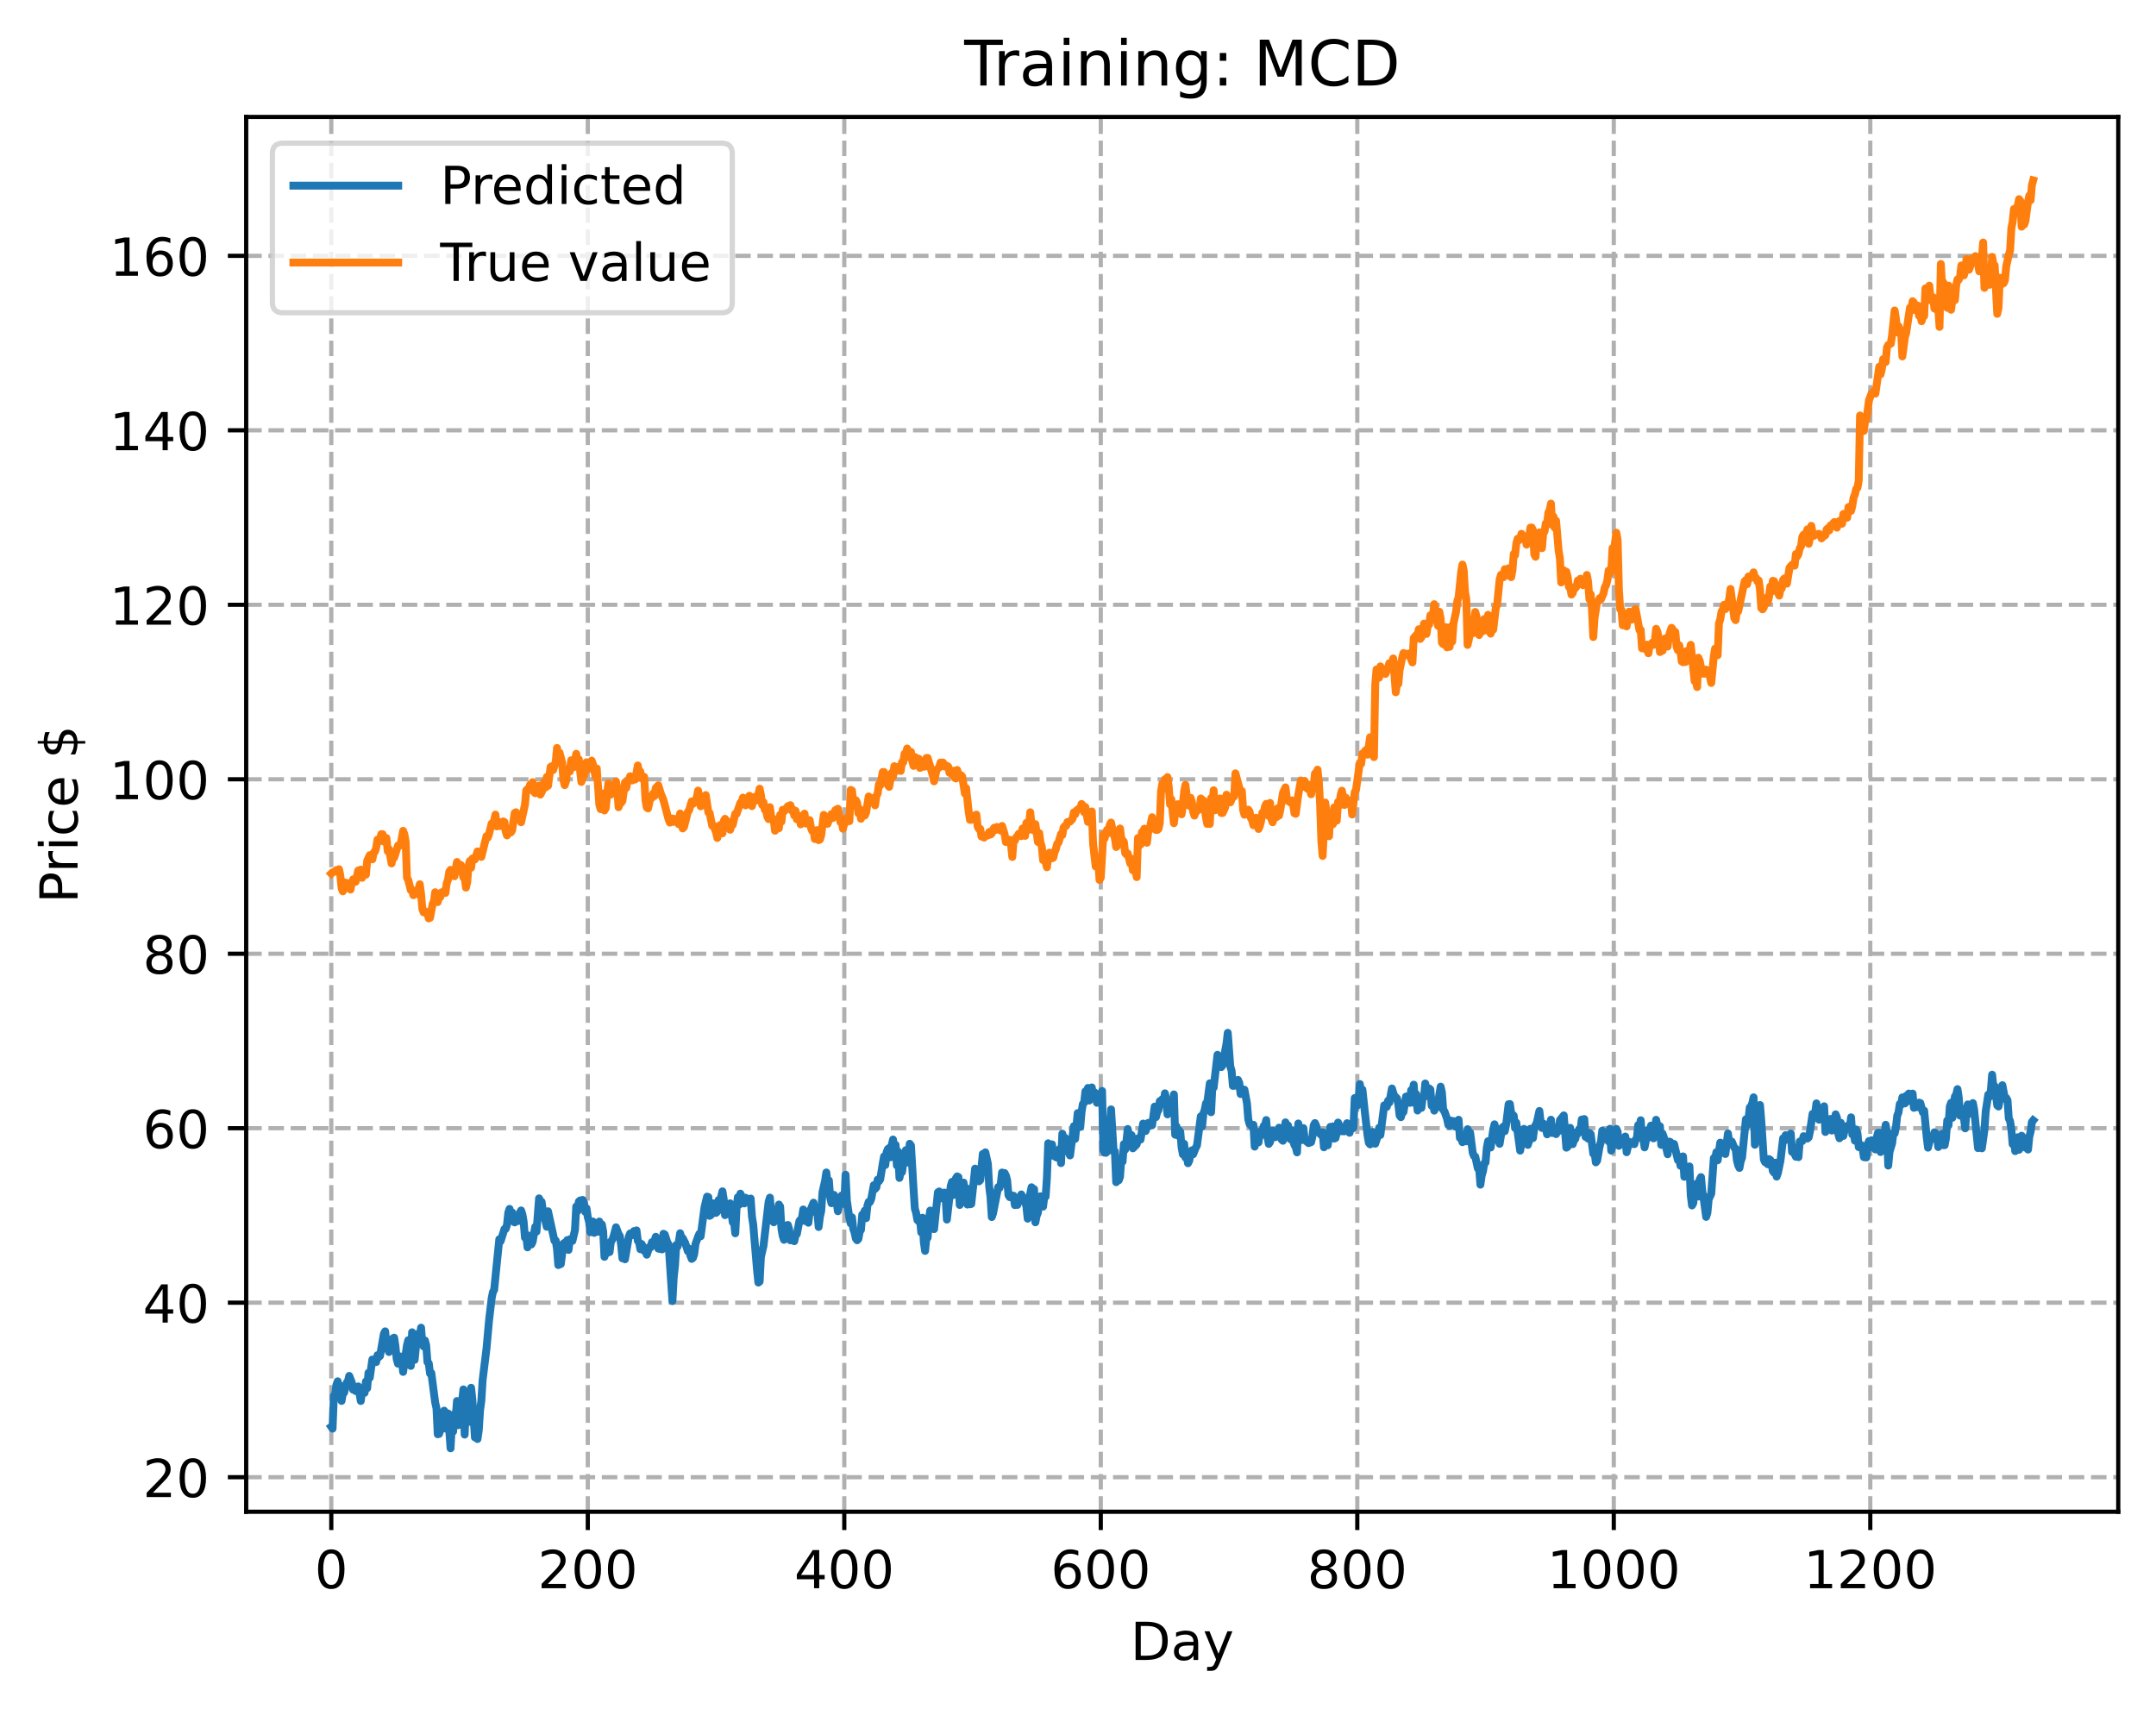 <?xml version="1.0" encoding="utf-8" standalone="no"?>
<!DOCTYPE svg PUBLIC "-//W3C//DTD SVG 1.1//EN"
  "http://www.w3.org/Graphics/SVG/1.1/DTD/svg11.dtd">
<!-- Created with matplotlib (https://matplotlib.org/) -->
<svg height="325.986pt" version="1.1" viewBox="0 0 411.286 325.986" width="411.286pt" xmlns="http://www.w3.org/2000/svg" xmlns:xlink="http://www.w3.org/1999/xlink">
 <defs>
  <style type="text/css">
*{stroke-linecap:butt;stroke-linejoin:round;}
  </style>
 </defs>
 <g id="figure_1">
  <g id="patch_1">
   <path d="M 0 325.986 
L 411.286 325.986 
L 411.286 0 
L 0 0 
z
" style="fill:#ffffff;"/>
  </g>
  <g id="axes_1">
   <g id="patch_2">
    <path d="M 46.966 288.43 
L 404.086 288.43 
L 404.086 22.318 
L 46.966 22.318 
z
" style="fill:#ffffff;"/>
   </g>
   <g id="matplotlib.axis_1">
    <g id="xtick_1">
     <g id="line2d_1">
      <path clip-path="url(#p6b48c55c2c)" d="M 63.198 288.43 
L 63.198 22.318 
" style="fill:none;stroke:#b0b0b0;stroke-dasharray:2.96,1.28;stroke-dashoffset:0;stroke-width:0.8;"/>
     </g>
     <g id="line2d_2">
      <defs>
       <path d="M 0 0 
L 0 3.5 
" id="m9a4b33f559" style="stroke:#000000;stroke-width:0.8;"/>
      </defs>
      <g>
       <use style="stroke:#000000;stroke-width:0.8;" x="63.198" xlink:href="#m9a4b33f559" y="288.43"/>
      </g>
     </g>
     <g id="text_1">
      <!-- 0 -->
      <defs>
       <path d="M 31.781 66.406 
Q 24.172 66.406 20.328 58.906 
Q 16.5 51.422 16.5 36.375 
Q 16.5 21.391 20.328 13.891 
Q 24.172 6.391 31.781 6.391 
Q 39.453 6.391 43.281 13.891 
Q 47.125 21.391 47.125 36.375 
Q 47.125 51.422 43.281 58.906 
Q 39.453 66.406 31.781 66.406 
z
M 31.781 74.219 
Q 44.047 74.219 50.516 64.516 
Q 56.984 54.828 56.984 36.375 
Q 56.984 17.969 50.516 8.266 
Q 44.047 -1.422 31.781 -1.422 
Q 19.531 -1.422 13.062 8.266 
Q 6.594 17.969 6.594 36.375 
Q 6.594 54.828 13.062 64.516 
Q 19.531 74.219 31.781 74.219 
z
" id="DejaVuSans-48"/>
      </defs>
      <g transform="translate(60.017 303.029)scale(0.1 -0.1)">
       <use xlink:href="#DejaVuSans-48"/>
      </g>
     </g>
    </g>
    <g id="xtick_2">
     <g id="line2d_3">
      <path clip-path="url(#p6b48c55c2c)" d="M 112.129 288.43 
L 112.129 22.318 
" style="fill:none;stroke:#b0b0b0;stroke-dasharray:2.96,1.28;stroke-dashoffset:0;stroke-width:0.8;"/>
     </g>
     <g id="line2d_4">
      <g>
       <use style="stroke:#000000;stroke-width:0.8;" x="112.129" xlink:href="#m9a4b33f559" y="288.43"/>
      </g>
     </g>
     <g id="text_2">
      <!-- 200 -->
      <defs>
       <path d="M 19.188 8.297 
L 53.609 8.297 
L 53.609 0 
L 7.328 0 
L 7.328 8.297 
Q 12.938 14.109 22.625 23.891 
Q 32.328 33.688 34.812 36.531 
Q 39.547 41.844 41.422 45.531 
Q 43.312 49.219 43.312 52.781 
Q 43.312 58.594 39.234 62.25 
Q 35.156 65.922 28.609 65.922 
Q 23.969 65.922 18.812 64.312 
Q 13.672 62.703 7.812 59.422 
L 7.812 69.391 
Q 13.766 71.781 18.938 73 
Q 24.125 74.219 28.422 74.219 
Q 39.75 74.219 46.484 68.547 
Q 53.219 62.891 53.219 53.422 
Q 53.219 48.922 51.531 44.891 
Q 49.859 40.875 45.406 35.406 
Q 44.188 33.984 37.641 27.219 
Q 31.109 20.453 19.188 8.297 
z
" id="DejaVuSans-50"/>
      </defs>
      <g transform="translate(102.585 303.029)scale(0.1 -0.1)">
       <use xlink:href="#DejaVuSans-50"/>
       <use x="63.623" xlink:href="#DejaVuSans-48"/>
       <use x="127.246" xlink:href="#DejaVuSans-48"/>
      </g>
     </g>
    </g>
    <g id="xtick_3">
     <g id="line2d_5">
      <path clip-path="url(#p6b48c55c2c)" d="M 161.06 288.43 
L 161.06 22.318 
" style="fill:none;stroke:#b0b0b0;stroke-dasharray:2.96,1.28;stroke-dashoffset:0;stroke-width:0.8;"/>
     </g>
     <g id="line2d_6">
      <g>
       <use style="stroke:#000000;stroke-width:0.8;" x="161.06" xlink:href="#m9a4b33f559" y="288.43"/>
      </g>
     </g>
     <g id="text_3">
      <!-- 400 -->
      <defs>
       <path d="M 37.797 64.312 
L 12.891 25.391 
L 37.797 25.391 
z
M 35.203 72.906 
L 47.609 72.906 
L 47.609 25.391 
L 58.016 25.391 
L 58.016 17.188 
L 47.609 17.188 
L 47.609 0 
L 37.797 0 
L 37.797 17.188 
L 4.891 17.188 
L 4.891 26.703 
z
" id="DejaVuSans-52"/>
      </defs>
      <g transform="translate(151.516 303.029)scale(0.1 -0.1)">
       <use xlink:href="#DejaVuSans-52"/>
       <use x="63.623" xlink:href="#DejaVuSans-48"/>
       <use x="127.246" xlink:href="#DejaVuSans-48"/>
      </g>
     </g>
    </g>
    <g id="xtick_4">
     <g id="line2d_7">
      <path clip-path="url(#p6b48c55c2c)" d="M 209.99 288.43 
L 209.99 22.318 
" style="fill:none;stroke:#b0b0b0;stroke-dasharray:2.96,1.28;stroke-dashoffset:0;stroke-width:0.8;"/>
     </g>
     <g id="line2d_8">
      <g>
       <use style="stroke:#000000;stroke-width:0.8;" x="209.99" xlink:href="#m9a4b33f559" y="288.43"/>
      </g>
     </g>
     <g id="text_4">
      <!-- 600 -->
      <defs>
       <path d="M 33.016 40.375 
Q 26.375 40.375 22.484 35.828 
Q 18.609 31.297 18.609 23.391 
Q 18.609 15.531 22.484 10.953 
Q 26.375 6.391 33.016 6.391 
Q 39.656 6.391 43.531 10.953 
Q 47.406 15.531 47.406 23.391 
Q 47.406 31.297 43.531 35.828 
Q 39.656 40.375 33.016 40.375 
z
M 52.594 71.297 
L 52.594 62.312 
Q 48.875 64.062 45.094 64.984 
Q 41.312 65.922 37.594 65.922 
Q 27.828 65.922 22.672 59.328 
Q 17.531 52.734 16.797 39.406 
Q 19.672 43.656 24.016 45.922 
Q 28.375 48.188 33.594 48.188 
Q 44.578 48.188 50.953 41.516 
Q 57.328 34.859 57.328 23.391 
Q 57.328 12.156 50.688 5.359 
Q 44.047 -1.422 33.016 -1.422 
Q 20.359 -1.422 13.672 8.266 
Q 6.984 17.969 6.984 36.375 
Q 6.984 53.656 15.188 63.938 
Q 23.391 74.219 37.203 74.219 
Q 40.922 74.219 44.703 73.484 
Q 48.484 72.75 52.594 71.297 
z
" id="DejaVuSans-54"/>
      </defs>
      <g transform="translate(200.446 303.029)scale(0.1 -0.1)">
       <use xlink:href="#DejaVuSans-54"/>
       <use x="63.623" xlink:href="#DejaVuSans-48"/>
       <use x="127.246" xlink:href="#DejaVuSans-48"/>
      </g>
     </g>
    </g>
    <g id="xtick_5">
     <g id="line2d_9">
      <path clip-path="url(#p6b48c55c2c)" d="M 258.921 288.43 
L 258.921 22.318 
" style="fill:none;stroke:#b0b0b0;stroke-dasharray:2.96,1.28;stroke-dashoffset:0;stroke-width:0.8;"/>
     </g>
     <g id="line2d_10">
      <g>
       <use style="stroke:#000000;stroke-width:0.8;" x="258.921" xlink:href="#m9a4b33f559" y="288.43"/>
      </g>
     </g>
     <g id="text_5">
      <!-- 800 -->
      <defs>
       <path d="M 31.781 34.625 
Q 24.75 34.625 20.719 30.859 
Q 16.703 27.094 16.703 20.516 
Q 16.703 13.922 20.719 10.156 
Q 24.75 6.391 31.781 6.391 
Q 38.812 6.391 42.859 10.172 
Q 46.922 13.969 46.922 20.516 
Q 46.922 27.094 42.891 30.859 
Q 38.875 34.625 31.781 34.625 
z
M 21.922 38.812 
Q 15.578 40.375 12.031 44.719 
Q 8.5 49.078 8.5 55.328 
Q 8.5 64.062 14.719 69.141 
Q 20.953 74.219 31.781 74.219 
Q 42.672 74.219 48.875 69.141 
Q 55.078 64.062 55.078 55.328 
Q 55.078 49.078 51.531 44.719 
Q 48 40.375 41.703 38.812 
Q 48.828 37.156 52.797 32.312 
Q 56.781 27.484 56.781 20.516 
Q 56.781 9.906 50.312 4.234 
Q 43.844 -1.422 31.781 -1.422 
Q 19.734 -1.422 13.25 4.234 
Q 6.781 9.906 6.781 20.516 
Q 6.781 27.484 10.781 32.312 
Q 14.797 37.156 21.922 38.812 
z
M 18.312 54.391 
Q 18.312 48.734 21.844 45.562 
Q 25.391 42.391 31.781 42.391 
Q 38.141 42.391 41.719 45.562 
Q 45.312 48.734 45.312 54.391 
Q 45.312 60.062 41.719 63.234 
Q 38.141 66.406 31.781 66.406 
Q 25.391 66.406 21.844 63.234 
Q 18.312 60.062 18.312 54.391 
z
" id="DejaVuSans-56"/>
      </defs>
      <g transform="translate(249.377 303.029)scale(0.1 -0.1)">
       <use xlink:href="#DejaVuSans-56"/>
       <use x="63.623" xlink:href="#DejaVuSans-48"/>
       <use x="127.246" xlink:href="#DejaVuSans-48"/>
      </g>
     </g>
    </g>
    <g id="xtick_6">
     <g id="line2d_11">
      <path clip-path="url(#p6b48c55c2c)" d="M 307.851 288.43 
L 307.851 22.318 
" style="fill:none;stroke:#b0b0b0;stroke-dasharray:2.96,1.28;stroke-dashoffset:0;stroke-width:0.8;"/>
     </g>
     <g id="line2d_12">
      <g>
       <use style="stroke:#000000;stroke-width:0.8;" x="307.851" xlink:href="#m9a4b33f559" y="288.43"/>
      </g>
     </g>
     <g id="text_6">
      <!-- 1000 -->
      <defs>
       <path d="M 12.406 8.297 
L 28.516 8.297 
L 28.516 63.922 
L 10.984 60.406 
L 10.984 69.391 
L 28.422 72.906 
L 38.281 72.906 
L 38.281 8.297 
L 54.391 8.297 
L 54.391 0 
L 12.406 0 
z
" id="DejaVuSans-49"/>
      </defs>
      <g transform="translate(295.126 303.029)scale(0.1 -0.1)">
       <use xlink:href="#DejaVuSans-49"/>
       <use x="63.623" xlink:href="#DejaVuSans-48"/>
       <use x="127.246" xlink:href="#DejaVuSans-48"/>
       <use x="190.869" xlink:href="#DejaVuSans-48"/>
      </g>
     </g>
    </g>
    <g id="xtick_7">
     <g id="line2d_13">
      <path clip-path="url(#p6b48c55c2c)" d="M 356.782 288.43 
L 356.782 22.318 
" style="fill:none;stroke:#b0b0b0;stroke-dasharray:2.96,1.28;stroke-dashoffset:0;stroke-width:0.8;"/>
     </g>
     <g id="line2d_14">
      <g>
       <use style="stroke:#000000;stroke-width:0.8;" x="356.782" xlink:href="#m9a4b33f559" y="288.43"/>
      </g>
     </g>
     <g id="text_7">
      <!-- 1200 -->
      <g transform="translate(344.057 303.029)scale(0.1 -0.1)">
       <use xlink:href="#DejaVuSans-49"/>
       <use x="63.623" xlink:href="#DejaVuSans-50"/>
       <use x="127.246" xlink:href="#DejaVuSans-48"/>
       <use x="190.869" xlink:href="#DejaVuSans-48"/>
      </g>
     </g>
    </g>
    <g id="text_8">
     <!-- Day -->
     <defs>
      <path d="M 19.672 64.797 
L 19.672 8.109 
L 31.594 8.109 
Q 46.688 8.109 53.688 14.938 
Q 60.688 21.781 60.688 36.531 
Q 60.688 51.172 53.688 57.984 
Q 46.688 64.797 31.594 64.797 
z
M 9.812 72.906 
L 30.078 72.906 
Q 51.266 72.906 61.172 64.094 
Q 71.094 55.281 71.094 36.531 
Q 71.094 17.672 61.125 8.828 
Q 51.172 0 30.078 0 
L 9.812 0 
z
" id="DejaVuSans-68"/>
      <path d="M 34.281 27.484 
Q 23.391 27.484 19.188 25 
Q 14.984 22.516 14.984 16.5 
Q 14.984 11.719 18.141 8.906 
Q 21.297 6.109 26.703 6.109 
Q 34.188 6.109 38.703 11.406 
Q 43.219 16.703 43.219 25.484 
L 43.219 27.484 
z
M 52.203 31.203 
L 52.203 0 
L 43.219 0 
L 43.219 8.297 
Q 40.141 3.328 35.547 0.953 
Q 30.953 -1.422 24.312 -1.422 
Q 15.922 -1.422 10.953 3.297 
Q 6 8.016 6 15.922 
Q 6 25.141 12.172 29.828 
Q 18.359 34.516 30.609 34.516 
L 43.219 34.516 
L 43.219 35.406 
Q 43.219 41.609 39.141 45 
Q 35.062 48.391 27.688 48.391 
Q 23 48.391 18.547 47.266 
Q 14.109 46.141 10.016 43.891 
L 10.016 52.203 
Q 14.938 54.109 19.578 55.047 
Q 24.219 56 28.609 56 
Q 40.484 56 46.344 49.844 
Q 52.203 43.703 52.203 31.203 
z
" id="DejaVuSans-97"/>
      <path d="M 32.172 -5.078 
Q 28.375 -14.844 24.75 -17.812 
Q 21.141 -20.797 15.094 -20.797 
L 7.906 -20.797 
L 7.906 -13.281 
L 13.188 -13.281 
Q 16.891 -13.281 18.938 -11.516 
Q 21 -9.766 23.484 -3.219 
L 25.094 0.875 
L 2.984 54.688 
L 12.5 54.688 
L 29.594 11.922 
L 46.688 54.688 
L 56.203 54.688 
z
" id="DejaVuSans-121"/>
     </defs>
     <g transform="translate(215.652 316.707)scale(0.1 -0.1)">
      <use xlink:href="#DejaVuSans-68"/>
      <use x="77.002" xlink:href="#DejaVuSans-97"/>
      <use x="138.281" xlink:href="#DejaVuSans-121"/>
     </g>
    </g>
   </g>
   <g id="matplotlib.axis_2">
    <g id="ytick_1">
     <g id="line2d_15">
      <path clip-path="url(#p6b48c55c2c)" d="M 46.966 281.836 
L 404.086 281.836 
" style="fill:none;stroke:#b0b0b0;stroke-dasharray:2.96,1.28;stroke-dashoffset:0;stroke-width:0.8;"/>
     </g>
     <g id="line2d_16">
      <defs>
       <path d="M 0 0 
L -3.5 0 
" id="mbff4a19e14" style="stroke:#000000;stroke-width:0.8;"/>
      </defs>
      <g>
       <use style="stroke:#000000;stroke-width:0.8;" x="46.966" xlink:href="#mbff4a19e14" y="281.836"/>
      </g>
     </g>
     <g id="text_9">
      <!-- 20 -->
      <g transform="translate(27.241 285.635)scale(0.1 -0.1)">
       <use xlink:href="#DejaVuSans-50"/>
       <use x="63.623" xlink:href="#DejaVuSans-48"/>
      </g>
     </g>
    </g>
    <g id="ytick_2">
     <g id="line2d_17">
      <path clip-path="url(#p6b48c55c2c)" d="M 46.966 248.547 
L 404.086 248.547 
" style="fill:none;stroke:#b0b0b0;stroke-dasharray:2.96,1.28;stroke-dashoffset:0;stroke-width:0.8;"/>
     </g>
     <g id="line2d_18">
      <g>
       <use style="stroke:#000000;stroke-width:0.8;" x="46.966" xlink:href="#mbff4a19e14" y="248.547"/>
      </g>
     </g>
     <g id="text_10">
      <!-- 40 -->
      <g transform="translate(27.241 252.346)scale(0.1 -0.1)">
       <use xlink:href="#DejaVuSans-52"/>
       <use x="63.623" xlink:href="#DejaVuSans-48"/>
      </g>
     </g>
    </g>
    <g id="ytick_3">
     <g id="line2d_19">
      <path clip-path="url(#p6b48c55c2c)" d="M 46.966 215.257 
L 404.086 215.257 
" style="fill:none;stroke:#b0b0b0;stroke-dasharray:2.96,1.28;stroke-dashoffset:0;stroke-width:0.8;"/>
     </g>
     <g id="line2d_20">
      <g>
       <use style="stroke:#000000;stroke-width:0.8;" x="46.966" xlink:href="#mbff4a19e14" y="215.257"/>
      </g>
     </g>
     <g id="text_11">
      <!-- 60 -->
      <g transform="translate(27.241 219.057)scale(0.1 -0.1)">
       <use xlink:href="#DejaVuSans-54"/>
       <use x="63.623" xlink:href="#DejaVuSans-48"/>
      </g>
     </g>
    </g>
    <g id="ytick_4">
     <g id="line2d_21">
      <path clip-path="url(#p6b48c55c2c)" d="M 46.966 181.968 
L 404.086 181.968 
" style="fill:none;stroke:#b0b0b0;stroke-dasharray:2.96,1.28;stroke-dashoffset:0;stroke-width:0.8;"/>
     </g>
     <g id="line2d_22">
      <g>
       <use style="stroke:#000000;stroke-width:0.8;" x="46.966" xlink:href="#mbff4a19e14" y="181.968"/>
      </g>
     </g>
     <g id="text_12">
      <!-- 80 -->
      <g transform="translate(27.241 185.767)scale(0.1 -0.1)">
       <use xlink:href="#DejaVuSans-56"/>
       <use x="63.623" xlink:href="#DejaVuSans-48"/>
      </g>
     </g>
    </g>
    <g id="ytick_5">
     <g id="line2d_23">
      <path clip-path="url(#p6b48c55c2c)" d="M 46.966 148.679 
L 404.086 148.679 
" style="fill:none;stroke:#b0b0b0;stroke-dasharray:2.96,1.28;stroke-dashoffset:0;stroke-width:0.8;"/>
     </g>
     <g id="line2d_24">
      <g>
       <use style="stroke:#000000;stroke-width:0.8;" x="46.966" xlink:href="#mbff4a19e14" y="148.679"/>
      </g>
     </g>
     <g id="text_13">
      <!-- 100 -->
      <g transform="translate(20.878 152.478)scale(0.1 -0.1)">
       <use xlink:href="#DejaVuSans-49"/>
       <use x="63.623" xlink:href="#DejaVuSans-48"/>
       <use x="127.246" xlink:href="#DejaVuSans-48"/>
      </g>
     </g>
    </g>
    <g id="ytick_6">
     <g id="line2d_25">
      <path clip-path="url(#p6b48c55c2c)" d="M 46.966 115.39 
L 404.086 115.39 
" style="fill:none;stroke:#b0b0b0;stroke-dasharray:2.96,1.28;stroke-dashoffset:0;stroke-width:0.8;"/>
     </g>
     <g id="line2d_26">
      <g>
       <use style="stroke:#000000;stroke-width:0.8;" x="46.966" xlink:href="#mbff4a19e14" y="115.39"/>
      </g>
     </g>
     <g id="text_14">
      <!-- 120 -->
      <g transform="translate(20.878 119.189)scale(0.1 -0.1)">
       <use xlink:href="#DejaVuSans-49"/>
       <use x="63.623" xlink:href="#DejaVuSans-50"/>
       <use x="127.246" xlink:href="#DejaVuSans-48"/>
      </g>
     </g>
    </g>
    <g id="ytick_7">
     <g id="line2d_27">
      <path clip-path="url(#p6b48c55c2c)" d="M 46.966 82.101 
L 404.086 82.101 
" style="fill:none;stroke:#b0b0b0;stroke-dasharray:2.96,1.28;stroke-dashoffset:0;stroke-width:0.8;"/>
     </g>
     <g id="line2d_28">
      <g>
       <use style="stroke:#000000;stroke-width:0.8;" x="46.966" xlink:href="#mbff4a19e14" y="82.101"/>
      </g>
     </g>
     <g id="text_15">
      <!-- 140 -->
      <g transform="translate(20.878 85.9)scale(0.1 -0.1)">
       <use xlink:href="#DejaVuSans-49"/>
       <use x="63.623" xlink:href="#DejaVuSans-52"/>
       <use x="127.246" xlink:href="#DejaVuSans-48"/>
      </g>
     </g>
    </g>
    <g id="ytick_8">
     <g id="line2d_29">
      <path clip-path="url(#p6b48c55c2c)" d="M 46.966 48.812 
L 404.086 48.812 
" style="fill:none;stroke:#b0b0b0;stroke-dasharray:2.96,1.28;stroke-dashoffset:0;stroke-width:0.8;"/>
     </g>
     <g id="line2d_30">
      <g>
       <use style="stroke:#000000;stroke-width:0.8;" x="46.966" xlink:href="#mbff4a19e14" y="48.812"/>
      </g>
     </g>
     <g id="text_16">
      <!-- 160 -->
      <g transform="translate(20.878 52.611)scale(0.1 -0.1)">
       <use xlink:href="#DejaVuSans-49"/>
       <use x="63.623" xlink:href="#DejaVuSans-54"/>
       <use x="127.246" xlink:href="#DejaVuSans-48"/>
      </g>
     </g>
    </g>
    <g id="text_17">
     <!-- Price $ -->
     <defs>
      <path d="M 19.672 64.797 
L 19.672 37.406 
L 32.078 37.406 
Q 38.969 37.406 42.719 40.969 
Q 46.484 44.531 46.484 51.125 
Q 46.484 57.672 42.719 61.234 
Q 38.969 64.797 32.078 64.797 
z
M 9.812 72.906 
L 32.078 72.906 
Q 44.344 72.906 50.609 67.359 
Q 56.891 61.812 56.891 51.125 
Q 56.891 40.328 50.609 34.812 
Q 44.344 29.297 32.078 29.297 
L 19.672 29.297 
L 19.672 0 
L 9.812 0 
z
" id="DejaVuSans-80"/>
      <path d="M 41.109 46.297 
Q 39.594 47.172 37.812 47.578 
Q 36.031 48 33.891 48 
Q 26.266 48 22.188 43.047 
Q 18.109 38.094 18.109 28.812 
L 18.109 0 
L 9.078 0 
L 9.078 54.688 
L 18.109 54.688 
L 18.109 46.188 
Q 20.953 51.172 25.484 53.578 
Q 30.031 56 36.531 56 
Q 37.453 56 38.578 55.875 
Q 39.703 55.766 41.062 55.516 
z
" id="DejaVuSans-114"/>
      <path d="M 9.422 54.688 
L 18.406 54.688 
L 18.406 0 
L 9.422 0 
z
M 9.422 75.984 
L 18.406 75.984 
L 18.406 64.594 
L 9.422 64.594 
z
" id="DejaVuSans-105"/>
      <path d="M 48.781 52.594 
L 48.781 44.188 
Q 44.969 46.297 41.141 47.344 
Q 37.312 48.391 33.406 48.391 
Q 24.656 48.391 19.812 42.844 
Q 14.984 37.312 14.984 27.297 
Q 14.984 17.281 19.812 11.734 
Q 24.656 6.203 33.406 6.203 
Q 37.312 6.203 41.141 7.25 
Q 44.969 8.297 48.781 10.406 
L 48.781 2.094 
Q 45.016 0.344 40.984 -0.531 
Q 36.969 -1.422 32.422 -1.422 
Q 20.062 -1.422 12.781 6.344 
Q 5.516 14.109 5.516 27.297 
Q 5.516 40.672 12.859 48.328 
Q 20.219 56 33.016 56 
Q 37.156 56 41.109 55.141 
Q 45.062 54.297 48.781 52.594 
z
" id="DejaVuSans-99"/>
      <path d="M 56.203 29.594 
L 56.203 25.203 
L 14.891 25.203 
Q 15.484 15.922 20.484 11.062 
Q 25.484 6.203 34.422 6.203 
Q 39.594 6.203 44.453 7.469 
Q 49.312 8.734 54.109 11.281 
L 54.109 2.781 
Q 49.266 0.734 44.188 -0.344 
Q 39.109 -1.422 33.891 -1.422 
Q 20.797 -1.422 13.156 6.188 
Q 5.516 13.812 5.516 26.812 
Q 5.516 40.234 12.766 48.109 
Q 20.016 56 32.328 56 
Q 43.359 56 49.781 48.891 
Q 56.203 41.797 56.203 29.594 
z
M 47.219 32.234 
Q 47.125 39.594 43.094 43.984 
Q 39.062 48.391 32.422 48.391 
Q 24.906 48.391 20.391 44.141 
Q 15.875 39.891 15.188 32.172 
z
" id="DejaVuSans-101"/>
      <path id="DejaVuSans-32"/>
      <path d="M 33.797 -14.703 
L 28.906 -14.703 
L 28.859 0 
Q 23.734 0.094 18.609 1.188 
Q 13.484 2.297 8.297 4.5 
L 8.297 13.281 
Q 13.281 10.156 18.375 8.562 
Q 23.484 6.984 28.906 6.938 
L 28.906 29.203 
Q 18.109 30.953 13.203 35.156 
Q 8.297 39.359 8.297 46.688 
Q 8.297 54.641 13.625 59.219 
Q 18.953 63.812 28.906 64.5 
L 28.906 75.984 
L 33.797 75.984 
L 33.797 64.656 
Q 38.328 64.453 42.578 63.688 
Q 46.828 62.938 50.875 61.625 
L 50.875 53.078 
Q 46.828 55.125 42.547 56.25 
Q 38.281 57.375 33.797 57.562 
L 33.797 36.719 
Q 44.875 35.016 50.094 30.609 
Q 55.328 26.219 55.328 18.609 
Q 55.328 10.359 49.781 5.594 
Q 44.234 0.828 33.797 0.094 
z
M 28.906 37.594 
L 28.906 57.625 
Q 23.25 56.984 20.266 54.391 
Q 17.281 51.812 17.281 47.516 
Q 17.281 43.312 20.031 40.969 
Q 22.797 38.625 28.906 37.594 
z
M 33.797 28.219 
L 33.797 7.078 
Q 39.984 7.906 43.141 10.594 
Q 46.297 13.281 46.297 17.672 
Q 46.297 21.969 43.281 24.5 
Q 40.281 27.047 33.797 28.219 
z
" id="DejaVuSans-36"/>
     </defs>
     <g transform="translate(14.798 172.342)rotate(-90)scale(0.1 -0.1)">
      <use xlink:href="#DejaVuSans-80"/>
      <use x="58.553" xlink:href="#DejaVuSans-114"/>
      <use x="99.666" xlink:href="#DejaVuSans-105"/>
      <use x="127.449" xlink:href="#DejaVuSans-99"/>
      <use x="182.43" xlink:href="#DejaVuSans-101"/>
      <use x="243.953" xlink:href="#DejaVuSans-32"/>
      <use x="275.74" xlink:href="#DejaVuSans-36"/>
     </g>
    </g>
   </g>
   <g id="line2d_31">
    <path clip-path="url(#p6b48c55c2c)" d="M 63.198 272.224 
L 63.443 272.576 
L 63.688 266.291 
L 63.932 266.264 
L 64.177 264.214 
L 64.422 263.541 
L 64.666 265.071 
L 64.911 264.382 
L 65.156 267.291 
L 65.4 265.874 
L 65.645 265.718 
L 66.134 263.799 
L 66.379 263.505 
L 66.623 262.515 
L 67.113 263.764 
L 67.357 265.149 
L 67.602 265.011 
L 67.847 265.402 
L 68.091 265.277 
L 68.336 264.516 
L 68.825 267.304 
L 69.07 265.388 
L 69.315 265.133 
L 69.559 265.738 
L 69.804 263.577 
L 70.049 264.858 
L 70.293 261.923 
L 70.538 262.865 
L 71.027 259.392 
L 71.272 259.867 
L 71.761 259.878 
L 72.006 258.562 
L 72.251 258.942 
L 72.495 258.712 
L 73.229 254.465 
L 73.474 254.009 
L 73.718 256.488 
L 74.208 257.959 
L 74.942 255.358 
L 75.186 255.215 
L 75.431 256.809 
L 75.676 259.313 
L 75.92 260.187 
L 76.41 258.808 
L 76.654 259.672 
L 76.899 261.754 
L 77.633 256.676 
L 77.878 255.707 
L 78.122 259.842 
L 78.367 260.617 
L 78.611 254.19 
L 79.101 259.463 
L 79.59 254.583 
L 79.835 254.44 
L 80.079 254.926 
L 80.324 253.313 
L 80.569 256.396 
L 80.813 256.896 
L 81.058 255.752 
L 81.303 256.682 
L 81.547 259.889 
L 81.792 260.109 
L 82.037 262.073 
L 82.281 261.96 
L 83.015 267.583 
L 83.26 268.667 
L 83.505 273.648 
L 83.749 273.593 
L 83.994 272.933 
L 84.239 271.444 
L 84.483 271.438 
L 84.728 269.148 
L 84.972 272.565 
L 85.217 271.998 
L 85.462 269.67 
L 85.951 276.334 
L 86.196 271.619 
L 86.44 273.133 
L 86.685 269.757 
L 86.93 270.425 
L 87.174 267.299 
L 87.419 271.918 
L 87.664 269.706 
L 87.908 269.631 
L 88.398 265.089 
L 88.642 273.714 
L 88.887 267.908 
L 89.132 266.567 
L 89.376 267.135 
L 89.621 271.28 
L 89.866 264.773 
L 90.11 267.015 
L 90.599 274.261 
L 90.844 272.159 
L 91.089 274.557 
L 91.333 272.887 
L 91.578 269.085 
L 91.823 267.269 
L 92.067 263.311 
L 92.801 257.356 
L 93.291 251.936 
L 93.78 247.77 
L 94.025 246.532 
L 94.269 246.109 
L 94.759 241.2 
L 95.248 236.438 
L 95.493 236.827 
L 96.227 234.494 
L 96.471 234.459 
L 96.716 233.674 
L 96.96 231.37 
L 97.205 230.65 
L 97.45 232.725 
L 97.694 231.316 
L 97.939 233.039 
L 98.184 233.229 
L 98.428 232.284 
L 98.673 232.141 
L 98.918 232.958 
L 99.162 231.372 
L 99.407 230.945 
L 99.652 231.692 
L 99.896 233.119 
L 100.141 236.136 
L 100.386 235.763 
L 100.63 237.99 
L 100.875 235.741 
L 101.12 235.953 
L 101.364 237.431 
L 101.609 236.936 
L 102.098 234.072 
L 102.343 234.991 
L 102.832 228.637 
L 103.077 229.133 
L 103.321 229.292 
L 103.566 231.071 
L 103.811 231.873 
L 104.3 234.06 
L 104.545 231.103 
L 105.768 236.726 
L 106.013 236.694 
L 106.257 238.331 
L 106.502 241.369 
L 106.991 241.158 
L 107.481 237.263 
L 107.725 237.098 
L 107.97 237.546 
L 108.215 236.601 
L 108.459 238.48 
L 108.704 236.442 
L 108.948 236.397 
L 109.193 236.764 
L 109.682 234.693 
L 109.927 230.185 
L 110.172 231.083 
L 110.416 229.249 
L 110.661 229.039 
L 110.906 229.484 
L 111.15 228.934 
L 111.395 229.401 
L 111.64 231.216 
L 111.884 230.534 
L 112.129 232.234 
L 112.374 233.108 
L 112.618 235.106 
L 112.863 234.608 
L 113.108 233.065 
L 113.352 235.219 
L 113.842 234.751 
L 114.086 235.017 
L 114.331 233.062 
L 114.575 234.227 
L 114.82 233.621 
L 115.065 234.958 
L 115.309 239.798 
L 115.554 237.713 
L 115.799 239.095 
L 116.043 238.11 
L 116.288 238.89 
L 116.533 236.87 
L 116.777 236.594 
L 117.022 235.995 
L 117.511 234.16 
L 118.001 235.462 
L 118.245 235.826 
L 118.49 237.522 
L 118.735 240.084 
L 118.979 239.704 
L 119.224 240.269 
L 119.958 235.943 
L 120.203 235.337 
L 120.447 235.682 
L 120.936 234.884 
L 121.181 235.747 
L 121.426 234.755 
L 121.67 236.741 
L 121.915 237.05 
L 122.16 238.349 
L 122.404 237.354 
L 122.649 237.843 
L 122.894 238.668 
L 123.138 238.506 
L 123.383 239.396 
L 123.872 237.921 
L 124.117 237.994 
L 124.362 237.007 
L 124.606 237.542 
L 125.096 235.972 
L 125.585 238.235 
L 126.319 238.371 
L 126.563 235.394 
L 126.808 235.525 
L 127.297 237.024 
L 127.542 237.414 
L 128.276 248.233 
L 128.521 243.731 
L 128.765 241.459 
L 129.01 237.523 
L 129.255 237.853 
L 129.499 236.933 
L 129.744 235.291 
L 129.989 236.187 
L 130.233 236.224 
L 130.723 237.181 
L 131.212 238.723 
L 131.457 238.242 
L 131.701 239.56 
L 131.946 240.191 
L 132.191 240.004 
L 132.435 239.252 
L 132.68 237.333 
L 133.169 235.959 
L 133.414 235.399 
L 133.658 235.885 
L 134.392 230.336 
L 134.882 228.309 
L 135.126 228.395 
L 135.371 231.977 
L 135.616 231.832 
L 135.86 231.511 
L 136.105 229.587 
L 136.35 229.749 
L 136.594 231.413 
L 136.839 231.171 
L 137.084 228.955 
L 137.328 230.744 
L 137.573 228.312 
L 137.818 227.296 
L 138.062 228.825 
L 138.307 231.847 
L 138.796 230.801 
L 139.041 231.122 
L 139.285 229.586 
L 139.775 233.193 
L 140.019 233.148 
L 140.264 235.308 
L 140.509 230.518 
L 140.753 228.428 
L 140.998 229.863 
L 141.243 227.736 
L 141.487 228.304 
L 141.732 229.433 
L 141.977 229.61 
L 142.221 228.519 
L 142.466 228.746 
L 142.711 229.164 
L 142.955 228.778 
L 143.2 228.679 
L 143.445 232.106 
L 143.689 233.658 
L 144.423 242.404 
L 144.668 244.709 
L 144.912 244.51 
L 145.157 239.791 
L 145.646 237.718 
L 146.625 229.298 
L 146.87 228.497 
L 147.114 231.419 
L 147.359 232.871 
L 147.604 233.206 
L 147.848 232.433 
L 148.093 230.967 
L 148.338 231.095 
L 148.582 229.82 
L 148.827 230.194 
L 149.072 234.454 
L 149.316 235.822 
L 149.561 236.544 
L 150.05 233.797 
L 150.295 233.715 
L 150.539 234.521 
L 150.784 236.643 
L 151.029 236.104 
L 151.273 236.596 
L 151.518 236.814 
L 151.763 235.644 
L 152.007 235.459 
L 152.497 232.961 
L 152.986 232.398 
L 153.231 230.762 
L 153.475 232.944 
L 153.72 232.028 
L 153.965 232.418 
L 154.209 233.297 
L 154.454 231.237 
L 155.188 229.462 
L 155.433 231.102 
L 155.677 231.365 
L 155.922 231.164 
L 156.166 234.109 
L 156.411 232.142 
L 156.656 231.077 
L 156.9 227.442 
L 157.39 225.304 
L 157.634 223.699 
L 157.879 225.967 
L 158.124 225.211 
L 158.368 228.446 
L 158.613 229.568 
L 158.858 229.079 
L 159.102 227.976 
L 159.592 229.305 
L 159.836 231.097 
L 160.326 228.52 
L 160.57 228.095 
L 161.06 229.734 
L 161.304 224.128 
L 161.549 229.036 
L 162.038 232.436 
L 162.283 233.425 
L 162.527 232.255 
L 162.772 234.492 
L 163.017 235.145 
L 163.261 236.3 
L 163.506 236.635 
L 163.751 236.383 
L 163.995 234.982 
L 164.24 234.657 
L 164.485 231.744 
L 164.729 231.783 
L 164.974 230.973 
L 165.219 232.426 
L 165.463 230.085 
L 165.708 229.311 
L 165.953 229.338 
L 166.197 228.761 
L 166.687 226.122 
L 166.931 226.847 
L 167.176 226.548 
L 167.421 225.068 
L 167.665 225.386 
L 167.91 225.029 
L 168.399 221.973 
L 168.644 220.636 
L 168.888 222.281 
L 169.133 219.829 
L 169.378 219.226 
L 169.622 219.036 
L 169.867 220.809 
L 170.112 218.461 
L 170.356 217.413 
L 170.601 219.391 
L 170.846 218.422 
L 171.09 222.369 
L 171.335 219.719 
L 171.58 224.747 
L 171.824 223.548 
L 172.069 223.644 
L 172.314 221.992 
L 172.558 221.314 
L 172.803 219.433 
L 173.048 220.193 
L 173.292 221.822 
L 173.537 218.223 
L 173.782 218.568 
L 174.271 226.845 
L 174.515 230.584 
L 174.76 231.406 
L 175.005 232.775 
L 175.249 233.021 
L 175.494 232.525 
L 175.739 235.139 
L 175.983 232.334 
L 176.228 236.963 
L 176.473 238.668 
L 176.717 236.254 
L 176.962 236.145 
L 177.207 232.528 
L 177.451 230.964 
L 177.696 233.769 
L 177.941 232.134 
L 178.185 234.517 
L 178.919 227.488 
L 179.164 227.317 
L 179.409 228.295 
L 179.653 228.636 
L 180.142 227.529 
L 180.387 228.391 
L 180.632 232.692 
L 181.366 226.269 
L 181.61 225.486 
L 181.855 228.005 
L 182.1 226.725 
L 182.344 224.834 
L 182.589 224.447 
L 182.834 224.579 
L 183.078 229.903 
L 183.323 228.723 
L 183.568 225.914 
L 183.812 225.626 
L 184.057 227.723 
L 184.302 226.657 
L 184.546 229.822 
L 184.791 229.515 
L 185.036 229.775 
L 185.28 229.709 
L 186.014 222.96 
L 186.259 223.967 
L 186.503 224.451 
L 186.748 225.399 
L 186.993 225.158 
L 187.482 220.162 
L 187.727 220.558 
L 187.971 219.861 
L 188.461 222.087 
L 188.705 226.432 
L 188.95 228.363 
L 189.195 232.209 
L 189.439 231.489 
L 190.173 227.75 
L 190.418 226.484 
L 190.663 226.659 
L 190.907 225.864 
L 191.152 223.709 
L 191.397 224.376 
L 191.641 223.807 
L 191.886 224.29 
L 192.13 225.179 
L 192.375 228.024 
L 192.62 228.41 
L 192.864 228.008 
L 193.109 228.559 
L 193.354 228.139 
L 193.598 229.928 
L 193.843 229.367 
L 194.088 229.893 
L 194.577 228.533 
L 194.822 227.89 
L 195.556 229.239 
L 195.8 230.214 
L 196.045 232.519 
L 196.29 228.929 
L 196.779 226.519 
L 197.024 227.213 
L 197.268 226.876 
L 197.513 233.21 
L 197.758 231.943 
L 198.002 231.39 
L 198.247 228.801 
L 198.491 228.239 
L 198.736 229.947 
L 198.981 230.215 
L 199.225 228.262 
L 199.47 228.311 
L 199.715 224.687 
L 199.959 218.127 
L 200.204 220.122 
L 200.449 219.684 
L 200.693 218.34 
L 200.938 220.52 
L 201.183 220.199 
L 201.427 220.788 
L 201.672 220.875 
L 202.161 219.189 
L 202.406 221.92 
L 202.651 216.298 
L 202.895 217.33 
L 203.14 217.051 
L 203.629 218.89 
L 203.874 219.911 
L 204.118 220.452 
L 204.852 214.86 
L 205.097 217.301 
L 205.586 212.367 
L 205.831 214.255 
L 206.076 215.025 
L 206.32 212.17 
L 206.565 210.646 
L 206.81 210.408 
L 207.054 208.222 
L 207.299 208.413 
L 207.544 207.571 
L 207.788 209.977 
L 208.033 208.23 
L 208.278 207.473 
L 208.522 209.383 
L 208.767 208.389 
L 209.012 208.648 
L 209.256 210.409 
L 209.501 209.001 
L 209.746 208.815 
L 209.99 209.355 
L 210.235 208.144 
L 210.479 219.454 
L 210.724 219.922 
L 210.969 219.952 
L 211.213 219.734 
L 211.458 219.133 
L 211.947 211.66 
L 212.437 219.688 
L 212.681 219.661 
L 212.926 225.556 
L 213.171 224.383 
L 213.415 225.201 
L 213.66 224.545 
L 213.905 221.015 
L 214.149 221.634 
L 214.394 218.29 
L 214.639 219.355 
L 214.883 217.768 
L 215.128 215.408 
L 215.373 216.615 
L 215.617 216.533 
L 215.862 216.569 
L 216.106 219.102 
L 216.84 218.35 
L 217.085 217.191 
L 217.33 217.436 
L 217.574 217.43 
L 218.064 214.373 
L 218.308 215.62 
L 218.553 215.793 
L 219.042 214.24 
L 219.287 214.69 
L 219.532 214.751 
L 219.776 214.697 
L 220.266 211.129 
L 220.51 213.15 
L 220.755 212.178 
L 221 211.797 
L 221.244 210.089 
L 221.489 210.732 
L 221.734 209.707 
L 221.978 210.662 
L 222.223 208.596 
L 222.467 209.71 
L 222.712 212.62 
L 222.957 210.563 
L 223.446 211.172 
L 223.691 211.225 
L 223.935 208.807 
L 224.18 216.5 
L 224.425 214.9 
L 224.669 216.645 
L 224.914 215.655 
L 225.159 215.962 
L 225.403 218.902 
L 225.648 220.256 
L 225.893 218.232 
L 226.137 220.873 
L 226.382 220.488 
L 226.627 221.943 
L 226.871 221.459 
L 227.116 220.008 
L 227.361 219.472 
L 227.605 220.231 
L 228.094 219.001 
L 228.339 218.552 
L 229.073 212.978 
L 229.318 214.93 
L 229.562 212.479 
L 229.807 211.764 
L 230.052 210.517 
L 230.296 210.416 
L 230.786 206.688 
L 231.03 212.212 
L 231.275 207.323 
L 231.52 207.498 
L 232.254 201.25 
L 232.743 202.97 
L 232.988 203.589 
L 233.232 203.225 
L 233.722 200.462 
L 233.966 199.145 
L 234.211 197.055 
L 234.7 203.52 
L 234.945 204.289 
L 235.189 207.181 
L 235.679 207.133 
L 235.923 207.053 
L 236.168 206.043 
L 236.413 206.604 
L 236.657 208.731 
L 236.902 207.804 
L 237.391 207.904 
L 237.881 210.534 
L 238.125 213.57 
L 238.37 214.446 
L 238.859 214.942 
L 239.104 214.607 
L 239.349 218.768 
L 239.593 216.142 
L 239.838 216.672 
L 240.082 217.969 
L 240.327 215.918 
L 240.572 216.621 
L 240.816 215.92 
L 241.061 214.831 
L 241.306 214.693 
L 241.55 213.699 
L 241.795 217.02 
L 242.04 218.254 
L 242.284 217.896 
L 242.529 216.49 
L 242.774 215.734 
L 243.018 216.047 
L 243.263 216.978 
L 243.508 216.047 
L 243.752 216.006 
L 243.997 215.151 
L 244.242 215.931 
L 244.486 217.426 
L 244.731 217.655 
L 245.22 214.139 
L 245.465 216.995 
L 245.709 214.716 
L 246.199 217.381 
L 246.443 215.688 
L 246.688 217.633 
L 246.933 218.484 
L 247.177 218.829 
L 247.422 219.871 
L 247.667 214.356 
L 247.911 215.395 
L 248.156 215.577 
L 248.401 217.512 
L 248.645 215.24 
L 248.89 217.481 
L 249.624 218.099 
L 250.113 217.918 
L 250.358 216.863 
L 250.603 214.704 
L 250.847 214.273 
L 251.092 214.824 
L 251.337 215.845 
L 252.07 216.568 
L 252.315 216.025 
L 252.56 218.901 
L 253.049 217.359 
L 253.294 218.509 
L 253.783 214.995 
L 254.028 216.003 
L 254.272 214.904 
L 254.517 217.241 
L 254.762 217.145 
L 255.006 216.224 
L 255.251 214.172 
L 255.496 214.74 
L 255.74 215.825 
L 256.474 215.849 
L 256.964 214.295 
L 257.453 216.128 
L 257.697 214.54 
L 257.942 215.349 
L 258.187 215.166 
L 258.431 209.496 
L 258.676 209.976 
L 258.921 210.939 
L 259.165 209.39 
L 259.41 206.826 
L 259.655 208.593 
L 259.899 207.885 
L 260.389 212.416 
L 260.878 216.659 
L 261.123 218.043 
L 261.367 218.342 
L 261.612 217.715 
L 261.857 215.957 
L 262.101 216.403 
L 262.346 218.216 
L 262.835 216.757 
L 263.08 215.175 
L 263.325 216.559 
L 264.058 210.881 
L 264.548 211.184 
L 264.792 210.013 
L 265.037 210.373 
L 265.526 207.675 
L 266.016 209.255 
L 266.26 209.313 
L 266.505 209.583 
L 266.75 210.727 
L 266.994 212.829 
L 267.239 213.158 
L 267.484 212.293 
L 267.728 212.173 
L 268.218 209.218 
L 268.462 209.183 
L 268.952 210.422 
L 269.196 207.995 
L 269.441 208.511 
L 269.685 206.947 
L 269.93 210.522 
L 270.175 208.748 
L 270.419 211.886 
L 270.664 211.108 
L 271.153 211.382 
L 271.398 209.361 
L 271.643 209.343 
L 271.887 206.717 
L 272.377 209.1 
L 272.621 207.66 
L 272.866 207.879 
L 273.111 210.98 
L 273.355 210.16 
L 273.6 211.906 
L 273.845 211.262 
L 274.089 211.316 
L 274.334 210.254 
L 274.823 207.327 
L 275.068 208.446 
L 275.313 211.769 
L 275.557 212.056 
L 276.046 213.461 
L 276.291 214.632 
L 276.536 214.808 
L 276.78 213.801 
L 277.025 213.938 
L 277.27 213.899 
L 277.514 214.716 
L 277.759 214.982 
L 278.248 213.643 
L 278.493 217.109 
L 278.738 217.193 
L 278.982 217.925 
L 279.227 217.157 
L 279.472 217.322 
L 279.716 217.756 
L 279.961 215.439 
L 280.206 215.996 
L 280.45 216.107 
L 280.94 219.921 
L 281.184 220.567 
L 281.429 220.684 
L 281.918 222.924 
L 282.163 222.913 
L 282.407 226.029 
L 282.652 224.3 
L 282.897 223.467 
L 283.141 221.955 
L 283.386 221.796 
L 283.631 218.956 
L 283.875 217.729 
L 284.365 218.939 
L 284.854 215.481 
L 285.099 214.51 
L 285.588 216.841 
L 286.077 218.237 
L 286.567 215.156 
L 286.811 214.925 
L 287.056 215.83 
L 287.301 214.625 
L 287.79 210.674 
L 288.034 210.645 
L 288.279 212.397 
L 288.768 212.867 
L 289.013 215.218 
L 289.258 214.207 
L 289.992 219.539 
L 290.726 215.381 
L 291.215 216.153 
L 291.46 218.439 
L 291.704 217.65 
L 291.949 215.359 
L 292.438 217.146 
L 292.683 215.157 
L 293.172 214.177 
L 293.661 211.963 
L 293.906 214.17 
L 294.151 215.215 
L 294.395 214.362 
L 294.885 215.293 
L 295.129 216.428 
L 295.374 215.13 
L 295.619 214.685 
L 295.863 213.632 
L 296.108 216.173 
L 296.353 215.373 
L 296.597 215.156 
L 296.842 216.383 
L 297.087 215.794 
L 297.331 215.822 
L 297.576 213.728 
L 298.31 212.806 
L 298.799 218.97 
L 299.044 218.812 
L 299.289 217.406 
L 299.533 215.181 
L 299.778 217.273 
L 300.022 218.301 
L 300.267 217.544 
L 300.512 217.305 
L 300.756 216.01 
L 301.001 216.301 
L 301.246 215.428 
L 301.49 215.813 
L 301.735 213.596 
L 301.98 214.521 
L 302.224 213.507 
L 302.469 216.918 
L 302.714 216.973 
L 302.958 217.251 
L 303.203 216.157 
L 303.448 216.376 
L 303.937 220.125 
L 304.182 219.891 
L 304.426 221.774 
L 304.671 221.458 
L 305.16 218.666 
L 305.405 217.84 
L 305.649 215.718 
L 305.894 216.08 
L 306.139 216.805 
L 306.383 216.007 
L 306.628 217.378 
L 306.873 217.787 
L 307.117 215.364 
L 307.362 219.535 
L 307.607 218.458 
L 307.851 217.934 
L 308.096 217.705 
L 308.341 215.383 
L 308.585 215.911 
L 308.83 218.614 
L 309.075 218.092 
L 309.564 217.703 
L 309.809 218.085 
L 310.053 216.844 
L 310.298 219.844 
L 310.787 217.836 
L 311.277 218.216 
L 311.766 218.304 
L 312.01 217.442 
L 312.255 217.216 
L 312.5 214.665 
L 312.744 215.263 
L 312.989 213.733 
L 313.234 217.224 
L 313.478 217.155 
L 313.723 218.917 
L 313.968 217.644 
L 314.212 215.646 
L 314.457 217.069 
L 314.946 214.753 
L 315.436 217.189 
L 315.68 215.988 
L 315.925 213.648 
L 316.414 215.732 
L 316.659 214.882 
L 316.904 218.437 
L 317.148 216.271 
L 317.393 216.978 
L 318.127 220.229 
L 318.371 217.802 
L 318.616 217.866 
L 318.861 218.195 
L 319.105 218.766 
L 319.35 218.255 
L 320.084 221.346 
L 320.329 220.848 
L 320.573 222.421 
L 320.818 220.704 
L 321.063 220.635 
L 321.307 224.529 
L 321.552 222.627 
L 321.797 224.355 
L 322.041 224.502 
L 322.286 222.544 
L 322.531 228.051 
L 322.775 229.996 
L 323.02 229.556 
L 323.265 226.859 
L 323.509 227.172 
L 323.754 225.781 
L 323.998 228.292 
L 324.243 225.021 
L 324.488 224.582 
L 324.732 227.242 
L 324.977 228.534 
L 325.466 232.177 
L 325.711 231.403 
L 325.956 228.811 
L 326.445 227.759 
L 326.934 220.942 
L 327.179 221.062 
L 327.424 219.826 
L 327.668 221.378 
L 328.158 218.006 
L 328.402 218.12 
L 328.892 219.039 
L 329.136 220.18 
L 329.625 216.252 
L 329.87 217.829 
L 330.115 218.039 
L 330.359 217.804 
L 330.849 218.977 
L 331.093 219.154 
L 331.338 221.391 
L 331.583 222.36 
L 331.827 222.838 
L 332.072 221.521 
L 332.317 220.895 
L 333.051 213.548 
L 333.295 214.647 
L 333.54 213.544 
L 333.785 211.311 
L 334.029 211.08 
L 334.274 210.472 
L 334.519 209.358 
L 334.763 218.414 
L 335.008 214.022 
L 335.252 216.118 
L 335.497 211.43 
L 335.742 210.825 
L 335.986 213.772 
L 336.476 221.241 
L 336.72 221.747 
L 336.965 221.468 
L 337.21 222.126 
L 337.454 221.142 
L 337.699 221.292 
L 337.944 222.04 
L 338.188 223.41 
L 338.433 223.752 
L 338.678 221.831 
L 338.922 224.493 
L 339.167 223.771 
L 339.656 221.388 
L 340.146 217.183 
L 340.39 217.649 
L 340.635 216.573 
L 341.124 217.099 
L 341.369 217.267 
L 341.613 216.271 
L 341.858 219.775 
L 342.103 219.664 
L 342.592 220.71 
L 342.837 220.321 
L 343.081 220.78 
L 343.326 217.788 
L 343.815 217.711 
L 344.06 216.773 
L 344.305 217.214 
L 344.549 217.016 
L 344.794 217.225 
L 345.039 216.99 
L 345.283 215.832 
L 345.773 212.514 
L 346.017 213.051 
L 346.262 212.469 
L 346.507 210.514 
L 346.751 212.86 
L 346.996 213.625 
L 347.24 211.928 
L 347.485 212.761 
L 347.73 213.059 
L 347.974 211.069 
L 348.219 215.978 
L 348.464 215.414 
L 348.708 213.726 
L 348.953 213.939 
L 349.198 213.484 
L 349.442 215.706 
L 349.687 215.078 
L 350.176 212.608 
L 350.421 213.238 
L 350.666 216.31 
L 350.91 217.182 
L 351.155 214.214 
L 351.644 216.733 
L 351.889 215.594 
L 352.134 215.344 
L 352.378 214.817 
L 352.868 215.293 
L 353.112 213.177 
L 353.357 216.458 
L 353.601 215.827 
L 353.846 217.635 
L 354.091 215.494 
L 354.335 216.179 
L 354.58 218.869 
L 355.069 218.476 
L 355.314 219.07 
L 355.559 220.779 
L 356.048 220.834 
L 356.293 218.331 
L 356.537 217.701 
L 356.782 218.524 
L 357.027 217.554 
L 357.271 218.915 
L 357.516 218.343 
L 357.761 219.307 
L 358.005 217.078 
L 358.25 216.138 
L 358.495 216.125 
L 358.739 219.801 
L 358.984 219.549 
L 359.473 216.83 
L 359.718 214.602 
L 359.962 215.964 
L 360.207 222.394 
L 360.452 219.771 
L 360.941 218.166 
L 361.186 216.194 
L 361.43 216.258 
L 361.675 215.095 
L 361.92 212.854 
L 362.164 212.251 
L 362.409 210.627 
L 362.654 210.794 
L 362.898 209.372 
L 363.388 210.53 
L 363.632 209.077 
L 363.877 210.127 
L 364.122 208.642 
L 364.611 209.617 
L 364.856 208.647 
L 365.1 211.368 
L 365.345 211.272 
L 365.589 210.912 
L 365.834 211.244 
L 366.079 210.375 
L 366.323 210.446 
L 366.813 212.246 
L 367.057 211.897 
L 367.547 216.961 
L 367.791 218.971 
L 368.281 217.006 
L 368.525 217.332 
L 368.77 217.19 
L 369.015 216.037 
L 369.259 216.197 
L 369.504 216.667 
L 369.749 218.851 
L 370.238 216.693 
L 370.483 216.307 
L 370.727 218.495 
L 370.972 218.496 
L 371.216 217.192 
L 371.461 213.788 
L 371.706 214.716 
L 371.95 211.092 
L 372.195 210.401 
L 372.44 213.268 
L 372.684 210.556 
L 372.929 209.197 
L 373.174 208.845 
L 373.418 207.797 
L 373.663 209.453 
L 373.908 212.857 
L 374.152 211.506 
L 374.642 213.248 
L 374.886 215.284 
L 375.131 211.996 
L 375.376 210.717 
L 375.62 212.014 
L 375.865 212.471 
L 376.354 210.46 
L 376.599 211.756 
L 377.333 219.057 
L 377.822 217.283 
L 378.067 219.097 
L 378.556 215.587 
L 378.801 212.029 
L 379.29 208.841 
L 379.535 209.266 
L 379.779 208.01 
L 380.024 205.042 
L 380.269 207.36 
L 380.513 207.212 
L 381.003 210.914 
L 381.247 211.118 
L 381.981 207.047 
L 382.471 209.652 
L 382.715 209.478 
L 382.96 209.928 
L 383.204 213.416 
L 383.449 213.883 
L 383.694 215.466 
L 383.938 218.317 
L 384.183 217.536 
L 384.428 219.632 
L 384.917 216.978 
L 385.162 219.376 
L 385.406 217.212 
L 385.651 216.691 
L 385.896 217.049 
L 386.14 217.685 
L 386.385 218.972 
L 386.63 218.42 
L 386.874 219.328 
L 387.119 216.889 
L 387.364 215.933 
L 387.608 214.077 
L 387.853 213.768 
L 387.853 213.768 
" style="fill:none;stroke:#1f77b4;stroke-linecap:square;stroke-width:1.5;"/>
   </g>
   <g id="line2d_32">
    <path clip-path="url(#p6b48c55c2c)" d="M 63.198 166.672 
L 63.443 166.439 
L 63.932 166.272 
L 64.177 166.006 
L 64.422 166.006 
L 64.666 165.84 
L 64.911 166.972 
L 65.156 169.435 
L 65.4 170.067 
L 65.645 168.32 
L 65.89 168.819 
L 66.134 168.453 
L 66.623 169.551 
L 66.868 169.718 
L 67.113 168.37 
L 67.357 167.787 
L 67.602 167.737 
L 67.847 168.236 
L 68.336 166.089 
L 68.581 166.755 
L 68.825 165.906 
L 69.07 167.487 
L 69.315 166.173 
L 69.559 166.905 
L 69.804 166.888 
L 70.049 164.209 
L 70.538 163.16 
L 70.783 163.326 
L 71.027 163.959 
L 71.272 162.71 
L 71.517 162.494 
L 71.761 161.762 
L 72.006 160.197 
L 72.251 160.613 
L 72.495 160.081 
L 72.74 159.149 
L 72.984 159.149 
L 73.229 160.563 
L 73.474 159.997 
L 73.718 159.881 
L 73.963 162.411 
L 74.208 162.011 
L 74.697 164.741 
L 74.942 163.609 
L 75.186 163.659 
L 75.92 161.329 
L 76.165 161.396 
L 76.41 161.146 
L 76.899 158.516 
L 77.144 159.198 
L 77.388 160.563 
L 77.633 167.454 
L 77.878 167.904 
L 78.367 169.851 
L 78.611 169.768 
L 78.856 170.8 
L 79.101 170.65 
L 79.59 170.55 
L 80.079 168.703 
L 80.324 170.55 
L 80.569 173.43 
L 80.813 174.079 
L 81.058 173.846 
L 81.303 174.245 
L 81.547 174.278 
L 81.792 175.227 
L 82.037 175.111 
L 82.526 172.514 
L 82.771 171.965 
L 83.015 170.234 
L 83.26 171.582 
L 83.505 172.115 
L 83.749 171.116 
L 83.994 171.166 
L 84.239 170.25 
L 84.483 170.217 
L 84.728 169.984 
L 84.972 170.367 
L 85.217 168.503 
L 85.462 167.854 
L 85.706 166.306 
L 85.951 165.956 
L 86.196 166.472 
L 86.44 166.705 
L 86.685 167.188 
L 87.174 164.458 
L 87.419 165.806 
L 87.664 165.257 
L 87.908 165.024 
L 88.398 167.421 
L 88.642 167.454 
L 88.887 169.352 
L 89.132 168.303 
L 89.376 165.124 
L 89.621 164.275 
L 89.866 165.573 
L 90.11 163.809 
L 90.355 163.759 
L 90.599 163.975 
L 91.089 162.444 
L 91.333 162.777 
L 91.578 162.81 
L 91.823 163.493 
L 92.801 159.531 
L 93.046 159.814 
L 93.291 159.132 
L 93.78 157.135 
L 94.025 157.551 
L 94.514 155.42 
L 94.759 157.667 
L 95.248 156.885 
L 95.493 157.617 
L 95.982 156.718 
L 96.227 156.835 
L 96.471 158.666 
L 96.716 159.398 
L 96.96 158.832 
L 97.205 158.916 
L 97.45 158.816 
L 97.694 158.433 
L 98.184 155.104 
L 98.428 154.971 
L 98.673 155.786 
L 98.918 155.503 
L 99.162 155.87 
L 99.407 156.885 
L 100.141 153.523 
L 100.386 150.826 
L 100.63 150.527 
L 100.875 150.743 
L 101.12 149.711 
L 101.364 149.828 
L 101.609 149.228 
L 101.854 151.059 
L 102.098 151.342 
L 102.343 150.726 
L 102.587 151.126 
L 102.832 149.894 
L 103.077 151.609 
L 103.321 151.176 
L 103.566 150.51 
L 103.811 149.195 
L 104.055 150.26 
L 104.3 148.246 
L 104.545 149.927 
L 105.034 146.316 
L 105.279 146.182 
L 105.523 146.915 
L 106.013 145.367 
L 106.257 142.704 
L 106.502 145.101 
L 106.747 143.619 
L 107.236 145.5 
L 107.481 148.812 
L 107.725 149.811 
L 107.97 149.079 
L 108.215 146.981 
L 108.704 147.198 
L 108.948 145.051 
L 109.193 145.117 
L 109.438 146.382 
L 109.927 143.819 
L 110.172 145.234 
L 110.416 144.868 
L 110.906 149.195 
L 111.15 148.346 
L 111.395 148.047 
L 111.884 145.433 
L 112.129 146.815 
L 112.374 146.116 
L 112.618 146.116 
L 112.863 145.117 
L 113.108 145.783 
L 113.597 148.196 
L 113.842 146.615 
L 114.331 153.556 
L 114.575 154.388 
L 114.82 152.075 
L 115.065 151.392 
L 115.309 154.638 
L 115.554 154.205 
L 116.043 149.461 
L 116.288 151.625 
L 116.533 151.609 
L 116.777 150.543 
L 117.022 151.309 
L 117.267 150.776 
L 117.511 149.095 
L 117.756 150.66 
L 118.001 154.022 
L 118.245 153.29 
L 118.49 153.19 
L 118.735 152.807 
L 119.224 149.262 
L 119.469 150.344 
L 119.713 148.979 
L 119.958 148.796 
L 120.203 148.097 
L 120.447 148.912 
L 120.692 148.879 
L 120.936 148.696 
L 121.181 148.712 
L 121.67 146.049 
L 121.915 147.431 
L 122.16 147.214 
L 122.404 148.513 
L 122.894 148.23 
L 123.138 152.707 
L 123.383 154.072 
L 123.628 154.238 
L 124.117 151.958 
L 124.362 152.224 
L 124.606 151.392 
L 124.851 151.875 
L 125.096 150.344 
L 125.585 149.828 
L 126.074 151.459 
L 126.563 152.641 
L 127.542 156.352 
L 127.787 156.951 
L 128.031 156.202 
L 128.276 156.169 
L 128.521 156.818 
L 128.765 156.236 
L 129.01 156.785 
L 129.255 156.485 
L 129.499 157.268 
L 129.744 155.204 
L 129.989 157.234 
L 130.233 158.067 
L 130.478 157.8 
L 131.212 154.904 
L 131.457 154.588 
L 131.946 152.907 
L 132.191 153.373 
L 132.435 153.09 
L 132.924 152.141 
L 133.169 150.843 
L 133.658 153.839 
L 134.148 152.374 
L 134.392 152.641 
L 134.637 151.692 
L 135.126 154.987 
L 135.371 155.121 
L 135.86 157.551 
L 136.105 157.501 
L 136.594 158.766 
L 136.839 159.881 
L 137.084 157.934 
L 137.328 157.434 
L 137.573 157.467 
L 137.818 158.999 
L 138.062 156.635 
L 138.307 156.219 
L 138.551 156.669 
L 138.796 157.684 
L 139.041 156.802 
L 139.285 158.316 
L 139.53 157.534 
L 139.775 157.368 
L 140.264 155.254 
L 140.509 155.287 
L 141.243 153.157 
L 141.487 152.99 
L 141.732 152.174 
L 141.977 153.34 
L 142.221 153.656 
L 142.466 153.523 
L 142.955 151.825 
L 143.445 153.806 
L 143.689 152.591 
L 143.934 152.041 
L 144.178 152.774 
L 144.423 152.507 
L 144.912 150.477 
L 145.157 151.675 
L 145.402 153.573 
L 145.646 153.057 
L 145.891 154.488 
L 146.136 154.704 
L 146.38 155.82 
L 146.625 156.286 
L 146.87 154.005 
L 147.114 155.803 
L 147.604 156.569 
L 147.848 158.499 
L 148.093 157.934 
L 148.338 156.252 
L 148.582 158.033 
L 148.827 155.453 
L 149.072 156.768 
L 149.316 154.488 
L 149.561 154.838 
L 150.295 153.822 
L 150.784 153.623 
L 151.029 154.655 
L 151.273 154.438 
L 151.518 155.587 
L 151.763 154.704 
L 152.007 156.319 
L 152.252 156.236 
L 152.497 155.67 
L 152.741 157.284 
L 153.475 155.237 
L 153.72 157.118 
L 153.965 156.868 
L 154.209 157.201 
L 154.454 156.469 
L 154.699 157.95 
L 154.943 158.549 
L 155.188 158.366 
L 155.433 160.081 
L 155.922 158.383 
L 156.166 160.297 
L 156.411 160.181 
L 156.656 159.365 
L 157.145 155.47 
L 157.39 157.234 
L 157.634 156.435 
L 157.879 157.184 
L 158.368 155.703 
L 158.613 155.304 
L 158.858 156.086 
L 159.102 155.753 
L 159.347 154.588 
L 159.836 154.305 
L 160.326 156.868 
L 160.57 156.752 
L 160.815 158.133 
L 161.06 157.035 
L 161.304 156.968 
L 161.549 156.036 
L 161.794 156.169 
L 162.038 156.669 
L 162.283 150.71 
L 162.527 150.826 
L 162.772 153.057 
L 163.017 152.707 
L 163.261 152.674 
L 163.506 153.157 
L 163.751 155.171 
L 163.995 154.338 
L 164.24 156.219 
L 164.485 155.037 
L 164.729 155.487 
L 164.974 155.603 
L 165.219 155.071 
L 165.708 151.958 
L 165.953 152.174 
L 166.197 152.69 
L 166.442 152.574 
L 166.687 152.224 
L 166.931 153.656 
L 167.176 151.875 
L 167.421 151.425 
L 167.665 149.628 
L 167.91 149.861 
L 168.399 147.298 
L 168.644 147.298 
L 169.378 149.811 
L 169.622 150.127 
L 170.112 147.464 
L 170.356 148.163 
L 170.601 146.182 
L 170.846 146.382 
L 171.09 147.081 
L 171.335 146.299 
L 171.824 147.098 
L 172.069 145.417 
L 172.314 145.433 
L 172.558 143.802 
L 172.803 143.919 
L 173.048 142.804 
L 173.537 144.518 
L 173.782 143.453 
L 174.026 145.2 
L 174.271 146.132 
L 174.515 144.418 
L 174.76 144.601 
L 175.005 145.35 
L 175.249 144.751 
L 175.494 146.515 
L 175.983 146.299 
L 176.228 145.3 
L 176.473 146.266 
L 176.717 144.618 
L 176.962 144.601 
L 177.941 147.98 
L 178.185 149.079 
L 178.675 146.848 
L 179.164 146.432 
L 179.409 145.5 
L 179.898 145.5 
L 180.142 146.232 
L 180.387 145.999 
L 180.876 146.249 
L 181.121 147.447 
L 181.366 147.015 
L 181.61 147.797 
L 181.855 147.048 
L 182.1 148.396 
L 182.344 148.529 
L 182.589 146.898 
L 182.834 147.714 
L 183.078 148.063 
L 183.323 147.897 
L 183.568 148.18 
L 184.057 151.392 
L 184.302 150.36 
L 184.791 154.888 
L 185.036 156.419 
L 185.28 156.419 
L 185.525 155.803 
L 186.259 155.42 
L 186.503 157.734 
L 186.748 158.167 
L 186.993 158.15 
L 187.237 159.615 
L 187.482 159.548 
L 187.727 159.814 
L 187.971 159.415 
L 188.461 159.398 
L 188.705 158.732 
L 188.95 159.232 
L 189.195 159.015 
L 189.439 158.25 
L 189.684 157.917 
L 189.929 158.35 
L 190.173 157.784 
L 190.663 157.934 
L 190.907 158.483 
L 191.152 157.584 
L 191.641 159.132 
L 191.886 160.663 
L 192.13 160.097 
L 192.375 160.314 
L 192.62 160.214 
L 192.864 161.163 
L 193.109 163.509 
L 193.354 160.33 
L 193.598 160.397 
L 193.843 159.764 
L 194.088 159.548 
L 194.332 159.082 
L 194.577 159.448 
L 194.822 159.531 
L 195.066 158.067 
L 195.556 159.481 
L 195.8 157.001 
L 196.045 158.4 
L 196.29 157.501 
L 196.534 154.971 
L 196.779 157.318 
L 197.024 158.35 
L 197.268 158.466 
L 197.513 157.234 
L 198.002 160.647 
L 198.247 158.949 
L 198.491 160.796 
L 198.736 161.495 
L 198.981 164.109 
L 199.225 163.493 
L 199.715 165.473 
L 199.959 163.593 
L 200.204 162.677 
L 200.449 163.643 
L 200.693 163.759 
L 200.938 163.626 
L 201.183 162.544 
L 201.427 161.978 
L 201.672 160.996 
L 201.917 160.78 
L 202.406 159.115 
L 202.651 159.315 
L 202.895 157.884 
L 203.14 157.601 
L 203.385 157.567 
L 203.629 156.835 
L 204.118 156.768 
L 204.608 156.202 
L 204.852 154.987 
L 205.097 155.387 
L 205.342 154.655 
L 205.831 154.272 
L 206.076 154.205 
L 206.32 153.39 
L 206.565 153.672 
L 206.81 154.971 
L 207.054 153.989 
L 207.544 156.818 
L 207.788 156.169 
L 208.033 155.903 
L 208.278 154.821 
L 208.522 160.979 
L 209.012 165.324 
L 209.256 163.709 
L 209.501 164.292 
L 209.746 167.887 
L 209.99 167.454 
L 210.479 159.215 
L 210.724 159.964 
L 210.969 158.849 
L 211.213 158.3 
L 211.458 158.949 
L 211.703 157.368 
L 211.947 156.935 
L 212.437 159.165 
L 212.681 159.898 
L 212.926 161.612 
L 213.171 161.329 
L 213.415 158.649 
L 213.66 158.067 
L 213.905 159.981 
L 214.394 160.613 
L 214.639 162.76 
L 214.883 163.027 
L 215.128 162.844 
L 215.617 164.758 
L 215.862 163.842 
L 216.106 166.056 
L 216.351 164.209 
L 216.84 167.354 
L 217.085 159.881 
L 217.33 161.262 
L 217.574 161.146 
L 217.819 158.799 
L 218.064 158.583 
L 218.308 158.1 
L 218.553 158.683 
L 218.798 160.796 
L 219.042 158.633 
L 219.287 158.316 
L 219.776 155.92 
L 220.021 158.083 
L 220.266 157.7 
L 220.51 158.35 
L 220.755 158.35 
L 221 158.15 
L 221.244 157.035 
L 221.489 150.909 
L 221.734 149.495 
L 221.978 150.51 
L 222.223 148.679 
L 222.467 149.112 
L 222.712 148.263 
L 222.957 150.16 
L 223.201 153.456 
L 223.446 152.491 
L 223.935 157.068 
L 224.18 154.921 
L 224.425 154.754 
L 224.669 153.423 
L 224.914 155.054 
L 225.159 153.672 
L 225.403 155.37 
L 225.648 153.589 
L 225.893 150.976 
L 226.137 149.744 
L 226.382 151.775 
L 226.871 153.739 
L 227.116 152.208 
L 227.361 152.94 
L 227.605 154.854 
L 227.85 155.62 
L 228.094 154.871 
L 228.339 154.754 
L 228.584 153.922 
L 228.828 154.421 
L 229.073 152.341 
L 229.318 152.94 
L 229.562 152.707 
L 230.052 155.953 
L 230.296 157.201 
L 230.541 155.037 
L 230.786 157.218 
L 231.03 152.274 
L 231.275 153.672 
L 231.52 150.776 
L 231.764 154.605 
L 232.009 153.955 
L 232.254 153.639 
L 232.498 154.421 
L 232.743 152.341 
L 232.988 155.121 
L 233.232 155.121 
L 233.722 154.039 
L 233.966 151.625 
L 234.211 152.824 
L 234.455 152.091 
L 234.7 153.09 
L 235.189 151.941 
L 235.434 151.975 
L 235.679 147.547 
L 236.657 151.242 
L 236.902 150.909 
L 237.147 154.538 
L 237.391 155.453 
L 237.636 154.971 
L 237.881 154.854 
L 238.125 154.471 
L 238.37 154.821 
L 238.615 156.103 
L 238.859 156.469 
L 239.104 157.451 
L 239.349 156.502 
L 239.593 156.019 
L 240.082 158.167 
L 240.327 157.617 
L 240.572 156.635 
L 240.816 155.054 
L 241.061 155.204 
L 241.306 153.889 
L 241.55 153.373 
L 241.795 154.272 
L 242.04 155.686 
L 242.284 153.19 
L 242.529 156.269 
L 242.774 156.885 
L 243.263 155.054 
L 243.508 155.92 
L 243.752 154.205 
L 243.997 155.603 
L 244.242 154.521 
L 244.731 151.292 
L 245.22 150.227 
L 245.465 152.241 
L 245.709 152.84 
L 245.954 152.857 
L 246.199 153.14 
L 246.443 152.707 
L 246.688 153.523 
L 246.933 155.171 
L 247.177 155.27 
L 247.667 151.658 
L 248.156 148.912 
L 248.645 150.111 
L 248.89 149.012 
L 249.379 150.477 
L 249.624 149.694 
L 250.113 151.542 
L 250.358 149.728 
L 250.603 149.894 
L 250.847 147.581 
L 251.092 147.414 
L 251.337 146.848 
L 251.581 149.079 
L 251.826 153.456 
L 252.07 160.547 
L 252.315 163.31 
L 252.804 153.123 
L 253.294 156.968 
L 253.538 159.548 
L 253.783 155.27 
L 254.028 155.32 
L 254.272 157.251 
L 254.517 154.039 
L 254.762 156.286 
L 255.006 156.585 
L 255.251 152.99 
L 255.496 153.722 
L 255.74 151.692 
L 255.985 150.86 
L 256.474 153.589 
L 256.719 152.174 
L 256.964 153.34 
L 257.208 153.04 
L 257.453 153.19 
L 257.697 152.69 
L 257.942 155.404 
L 258.431 151.126 
L 258.676 150.71 
L 259.41 145.517 
L 259.655 145.733 
L 259.899 143.769 
L 260.144 144.085 
L 260.389 143.286 
L 260.633 143.053 
L 260.878 143.985 
L 261.367 140.656 
L 261.612 141.206 
L 261.857 142.288 
L 262.101 144.451 
L 262.346 130.586 
L 262.591 127.724 
L 263.08 129.305 
L 263.325 127.141 
L 264.058 128.523 
L 264.303 128.572 
L 264.792 127.291 
L 265.037 126.525 
L 265.282 127.158 
L 265.526 126.675 
L 265.771 125.626 
L 266.26 132.084 
L 266.505 130.27 
L 266.75 130.47 
L 266.994 127.823 
L 267.484 125.527 
L 267.728 124.594 
L 267.973 124.911 
L 268.218 124.711 
L 268.707 125.11 
L 268.952 124.628 
L 269.196 125.843 
L 269.441 126.392 
L 269.685 121.715 
L 270.175 121.166 
L 270.419 121.082 
L 270.664 120.05 
L 270.909 121.915 
L 271.153 121.615 
L 271.643 118.985 
L 271.887 119.551 
L 272.132 120.949 
L 272.377 119.235 
L 272.621 119.185 
L 272.866 117.387 
L 273.111 117.77 
L 273.355 117.471 
L 273.6 115.273 
L 273.845 116.339 
L 274.089 118.486 
L 274.334 119.418 
L 274.579 116.722 
L 274.823 118.053 
L 275.068 122.614 
L 275.313 122.913 
L 275.802 119.651 
L 276.046 123.513 
L 276.291 121.016 
L 276.536 123.413 
L 276.78 119.551 
L 277.025 122.414 
L 277.27 118.985 
L 277.759 116.722 
L 278.004 114.674 
L 278.248 113.942 
L 278.738 109.098 
L 278.982 107.717 
L 279.227 108.815 
L 279.472 112.943 
L 279.716 114.291 
L 279.961 123.046 
L 280.206 121.965 
L 280.695 119.485 
L 280.94 120.833 
L 281.429 116.755 
L 281.673 117.654 
L 281.918 120.1 
L 282.163 121.166 
L 282.407 119.268 
L 282.652 120.55 
L 282.897 120.283 
L 283.141 118.103 
L 283.386 120.283 
L 283.631 120.067 
L 283.875 117.304 
L 284.12 117.92 
L 284.365 120.899 
L 284.609 120.084 
L 284.854 120.134 
L 285.343 115.989 
L 285.588 115.423 
L 286.077 110.563 
L 286.322 109.681 
L 286.567 109.531 
L 286.811 110.13 
L 287.056 108.599 
L 287.301 109.048 
L 287.545 109.032 
L 287.79 108.416 
L 288.034 109.914 
L 288.279 110.114 
L 288.524 108.782 
L 288.768 105.686 
L 289.013 105.936 
L 289.258 103.705 
L 289.502 102.79 
L 289.747 103.106 
L 289.992 102.873 
L 290.236 101.841 
L 290.481 102.141 
L 290.726 102.807 
L 290.97 102.723 
L 291.215 103.922 
L 291.46 102.89 
L 291.704 102.44 
L 291.949 100.66 
L 292.194 100.643 
L 292.438 101.159 
L 292.683 105.753 
L 292.928 106.235 
L 293.172 102.973 
L 293.417 102.557 
L 293.661 101.575 
L 293.906 102.207 
L 294.151 104.588 
L 294.395 101.741 
L 294.64 101.409 
L 294.885 99.861 
L 295.129 99.944 
L 295.374 97.78 
L 295.619 97.364 
L 295.863 96.082 
L 296.108 100.177 
L 296.353 98.546 
L 296.597 100.693 
L 296.842 99.345 
L 297.331 105.054 
L 297.576 106.585 
L 297.821 111.129 
L 298.065 110.713 
L 298.31 108.815 
L 298.555 109.964 
L 298.799 109.082 
L 299.044 109.98 
L 299.289 111.961 
L 299.533 112.111 
L 299.778 113.443 
L 300.022 113.143 
L 300.267 112.061 
L 300.512 112.228 
L 300.756 111.878 
L 301.001 110.746 
L 301.246 111.462 
L 301.49 110.413 
L 301.98 111.645 
L 302.224 111.279 
L 302.469 111.612 
L 302.714 109.698 
L 302.958 111.012 
L 303.203 114.358 
L 303.448 113.376 
L 303.692 116.322 
L 303.937 121.548 
L 304.182 117.887 
L 304.671 114.824 
L 304.916 114.724 
L 305.16 114.125 
L 305.405 114.341 
L 305.894 113.21 
L 306.139 112.061 
L 306.383 111.645 
L 306.628 110.696 
L 306.873 108.849 
L 307.117 109.381 
L 307.362 109.065 
L 307.607 104.571 
L 307.851 105.303 
L 308.341 101.642 
L 308.585 103.073 
L 308.83 112.544 
L 309.075 116.255 
L 309.319 116.355 
L 309.564 119.301 
L 309.809 118.702 
L 310.298 119.518 
L 310.787 116.705 
L 311.032 118.236 
L 311.277 118.203 
L 311.766 116.422 
L 312.01 116.189 
L 312.5 118.819 
L 312.744 120.217 
L 312.989 120.167 
L 313.234 123.696 
L 313.478 123.013 
L 313.968 123.929 
L 314.212 122.997 
L 314.457 124.644 
L 314.702 123.03 
L 314.946 123.113 
L 315.191 122.614 
L 315.436 123.046 
L 315.68 122.331 
L 315.925 119.967 
L 316.17 120.516 
L 316.414 121.765 
L 316.659 124.411 
L 316.904 122.131 
L 317.148 124.162 
L 317.393 123.413 
L 317.637 121.815 
L 317.882 123.246 
L 318.127 123.363 
L 318.371 121.299 
L 318.861 119.784 
L 319.105 120.1 
L 319.35 121.166 
L 319.595 120.583 
L 319.839 123.413 
L 320.084 124.062 
L 320.329 123.113 
L 320.573 124.311 
L 320.818 126.209 
L 321.063 126.359 
L 321.307 125.51 
L 321.552 126.292 
L 321.797 124.195 
L 322.041 125.909 
L 322.531 123.03 
L 323.265 129.954 
L 323.509 129.937 
L 323.754 131.086 
L 323.998 125.493 
L 324.243 126.092 
L 324.732 128.523 
L 325.222 128.539 
L 325.466 127.757 
L 325.711 128.29 
L 325.956 128.056 
L 326.445 130.304 
L 326.934 125.194 
L 327.179 123.746 
L 327.668 125.011 
L 327.913 118.952 
L 328.158 118.186 
L 328.402 116.705 
L 328.647 116.305 
L 328.892 115.39 
L 329.136 116.222 
L 329.381 115.906 
L 329.87 114.291 
L 330.115 112.361 
L 330.849 117.937 
L 331.093 118.319 
L 331.338 116.572 
L 331.583 116.638 
L 332.806 110.929 
L 333.051 110.663 
L 333.295 111.462 
L 333.54 109.997 
L 333.785 110.413 
L 334.029 109.847 
L 334.274 110.097 
L 334.519 109.198 
L 334.763 110.164 
L 335.008 110.28 
L 335.252 110.929 
L 335.497 110.746 
L 335.742 112.527 
L 335.986 116.022 
L 336.231 116.255 
L 336.476 115.889 
L 336.72 114.125 
L 337.21 114.974 
L 337.454 113.925 
L 337.699 111.895 
L 337.944 112.893 
L 338.188 110.813 
L 338.433 110.879 
L 338.678 111.761 
L 338.922 111.628 
L 339.167 113.093 
L 339.412 113.642 
L 339.656 112.411 
L 339.901 112.261 
L 340.146 110.63 
L 340.39 110.363 
L 340.635 111.112 
L 340.88 111.362 
L 341.369 108.333 
L 341.858 107.75 
L 342.103 107.617 
L 342.347 107.933 
L 342.592 105.703 
L 342.837 106.169 
L 343.081 105.719 
L 343.326 104.604 
L 343.571 104.238 
L 343.815 102.407 
L 344.06 102.008 
L 344.305 102.324 
L 344.794 100.992 
L 345.039 103.755 
L 345.283 102.657 
L 345.528 100.327 
L 345.773 101.691 
L 346.017 102.241 
L 346.262 102.024 
L 346.996 101.841 
L 347.24 102.108 
L 347.485 102.723 
L 347.73 102.407 
L 348.219 102.108 
L 348.464 101.009 
L 348.708 100.776 
L 348.953 101.209 
L 349.198 100.243 
L 349.442 100.41 
L 349.687 99.844 
L 349.932 99.594 
L 350.176 99.661 
L 350.421 100.676 
L 350.91 99.395 
L 351.155 99.395 
L 351.4 99.927 
L 351.644 98.063 
L 352.134 98.812 
L 352.378 98.779 
L 352.623 96.748 
L 352.868 96.648 
L 353.112 97.48 
L 353.357 96.498 
L 353.601 94.917 
L 353.846 94.351 
L 354.091 93.303 
L 354.335 93.07 
L 354.58 91.705 
L 354.825 79.271 
L 355.069 80.703 
L 355.314 80.653 
L 355.559 82.217 
L 355.803 80.187 
L 356.048 80.054 
L 356.537 76.358 
L 357.027 75.044 
L 357.516 74.577 
L 357.761 75.093 
L 358.495 69.967 
L 358.739 71.432 
L 358.984 70.433 
L 359.228 68.535 
L 359.473 68.469 
L 359.718 69.085 
L 359.962 66.288 
L 360.207 65.822 
L 360.696 65.573 
L 360.941 63.975 
L 361.43 59.231 
L 361.675 60.812 
L 361.92 63.409 
L 362.164 62.227 
L 362.409 63.076 
L 362.654 62.993 
L 362.898 68.003 
L 363.388 64.324 
L 363.632 63.509 
L 364.122 60.23 
L 364.366 58.682 
L 364.611 59.248 
L 364.856 57.467 
L 365.1 57.733 
L 365.345 58.865 
L 365.589 59.264 
L 365.834 58.299 
L 366.079 60.247 
L 366.323 60.197 
L 366.568 61.295 
L 366.813 60.346 
L 367.057 60.313 
L 367.302 55.02 
L 367.791 57.284 
L 368.036 54.504 
L 368.281 57.067 
L 368.525 56.668 
L 368.77 56.701 
L 369.015 58.865 
L 369.259 58.982 
L 369.504 58.449 
L 369.749 58.932 
L 369.993 62.377 
L 370.238 50.36 
L 370.483 54.621 
L 370.727 53.888 
L 371.461 58.732 
L 371.706 54.487 
L 371.95 57.6 
L 372.195 59.098 
L 372.44 57.184 
L 372.929 57.267 
L 373.174 54.438 
L 373.418 53.306 
L 373.663 53.372 
L 373.908 52.773 
L 374.152 50.643 
L 374.397 52.324 
L 374.642 52.54 
L 374.886 51.541 
L 375.131 49.411 
L 375.376 50.792 
L 375.62 51.458 
L 375.865 50.776 
L 376.11 49.361 
L 376.354 49.844 
L 376.599 49.594 
L 376.844 48.862 
L 377.088 49.128 
L 377.577 51.774 
L 377.822 48.978 
L 378.067 49.294 
L 378.311 46.265 
L 378.556 54.92 
L 378.801 53.805 
L 379.045 53.805 
L 379.29 53.938 
L 379.535 54.338 
L 379.779 53.089 
L 380.024 49.011 
L 380.269 50.426 
L 380.513 50.626 
L 381.003 59.88 
L 381.247 58.715 
L 381.492 52.989 
L 381.737 54.338 
L 381.981 53.872 
L 382.226 54.038 
L 382.471 53.456 
L 382.715 50.809 
L 383.204 48.612 
L 383.449 47.846 
L 383.694 43.569 
L 383.938 42.304 
L 384.183 39.874 
L 384.428 40.473 
L 384.917 39.208 
L 385.162 37.993 
L 385.406 38.326 
L 385.651 43.252 
L 385.896 42.354 
L 386.14 42.853 
L 386.385 42.137 
L 386.874 38.442 
L 387.119 37.31 
L 387.364 38.209 
L 387.608 35.33 
L 387.853 34.414 
L 387.853 34.414 
" style="fill:none;stroke:#ff7f0e;stroke-linecap:square;stroke-width:1.5;"/>
   </g>
   <g id="patch_3">
    <path d="M 46.966 288.43 
L 46.966 22.318 
" style="fill:none;stroke:#000000;stroke-linecap:square;stroke-linejoin:miter;stroke-width:0.8;"/>
   </g>
   <g id="patch_4">
    <path d="M 404.086 288.43 
L 404.086 22.318 
" style="fill:none;stroke:#000000;stroke-linecap:square;stroke-linejoin:miter;stroke-width:0.8;"/>
   </g>
   <g id="patch_5">
    <path d="M 46.966 288.43 
L 404.086 288.43 
" style="fill:none;stroke:#000000;stroke-linecap:square;stroke-linejoin:miter;stroke-width:0.8;"/>
   </g>
   <g id="patch_6">
    <path d="M 46.966 22.318 
L 404.086 22.318 
" style="fill:none;stroke:#000000;stroke-linecap:square;stroke-linejoin:miter;stroke-width:0.8;"/>
   </g>
   <g id="text_18">
    <!-- Training: MCD -->
    <defs>
     <path d="M -0.297 72.906 
L 61.375 72.906 
L 61.375 64.594 
L 35.5 64.594 
L 35.5 0 
L 25.594 0 
L 25.594 64.594 
L -0.297 64.594 
z
" id="DejaVuSans-84"/>
     <path d="M 54.891 33.016 
L 54.891 0 
L 45.906 0 
L 45.906 32.719 
Q 45.906 40.484 42.875 44.328 
Q 39.844 48.188 33.797 48.188 
Q 26.516 48.188 22.312 43.547 
Q 18.109 38.922 18.109 30.906 
L 18.109 0 
L 9.078 0 
L 9.078 54.688 
L 18.109 54.688 
L 18.109 46.188 
Q 21.344 51.125 25.703 53.562 
Q 30.078 56 35.797 56 
Q 45.219 56 50.047 50.172 
Q 54.891 44.344 54.891 33.016 
z
" id="DejaVuSans-110"/>
     <path d="M 45.406 27.984 
Q 45.406 37.75 41.375 43.109 
Q 37.359 48.484 30.078 48.484 
Q 22.859 48.484 18.828 43.109 
Q 14.797 37.75 14.797 27.984 
Q 14.797 18.266 18.828 12.891 
Q 22.859 7.516 30.078 7.516 
Q 37.359 7.516 41.375 12.891 
Q 45.406 18.266 45.406 27.984 
z
M 54.391 6.781 
Q 54.391 -7.172 48.188 -13.984 
Q 42 -20.797 29.203 -20.797 
Q 24.469 -20.797 20.266 -20.094 
Q 16.062 -19.391 12.109 -17.922 
L 12.109 -9.188 
Q 16.062 -11.328 19.922 -12.344 
Q 23.781 -13.375 27.781 -13.375 
Q 36.625 -13.375 41.016 -8.766 
Q 45.406 -4.156 45.406 5.172 
L 45.406 9.625 
Q 42.625 4.781 38.281 2.391 
Q 33.938 0 27.875 0 
Q 17.828 0 11.672 7.656 
Q 5.516 15.328 5.516 27.984 
Q 5.516 40.672 11.672 48.328 
Q 17.828 56 27.875 56 
Q 33.938 56 38.281 53.609 
Q 42.625 51.219 45.406 46.391 
L 45.406 54.688 
L 54.391 54.688 
z
" id="DejaVuSans-103"/>
     <path d="M 11.719 12.406 
L 22.016 12.406 
L 22.016 0 
L 11.719 0 
z
M 11.719 51.703 
L 22.016 51.703 
L 22.016 39.312 
L 11.719 39.312 
z
" id="DejaVuSans-58"/>
     <path d="M 9.812 72.906 
L 24.516 72.906 
L 43.109 23.297 
L 61.812 72.906 
L 76.516 72.906 
L 76.516 0 
L 66.891 0 
L 66.891 64.016 
L 48.094 14.016 
L 38.188 14.016 
L 19.391 64.016 
L 19.391 0 
L 9.812 0 
z
" id="DejaVuSans-77"/>
     <path d="M 64.406 67.281 
L 64.406 56.891 
Q 59.422 61.531 53.781 63.812 
Q 48.141 66.109 41.797 66.109 
Q 29.297 66.109 22.656 58.469 
Q 16.016 50.828 16.016 36.375 
Q 16.016 21.969 22.656 14.328 
Q 29.297 6.688 41.797 6.688 
Q 48.141 6.688 53.781 8.984 
Q 59.422 11.281 64.406 15.922 
L 64.406 5.609 
Q 59.234 2.094 53.438 0.328 
Q 47.656 -1.422 41.219 -1.422 
Q 24.656 -1.422 15.125 8.703 
Q 5.609 18.844 5.609 36.375 
Q 5.609 53.953 15.125 64.078 
Q 24.656 74.219 41.219 74.219 
Q 47.75 74.219 53.531 72.484 
Q 59.328 70.75 64.406 67.281 
z
" id="DejaVuSans-67"/>
    </defs>
    <g transform="translate(183.94 16.318)scale(0.12 -0.12)">
     <use xlink:href="#DejaVuSans-84"/>
     <use x="46.334" xlink:href="#DejaVuSans-114"/>
     <use x="87.447" xlink:href="#DejaVuSans-97"/>
     <use x="148.727" xlink:href="#DejaVuSans-105"/>
     <use x="176.51" xlink:href="#DejaVuSans-110"/>
     <use x="239.889" xlink:href="#DejaVuSans-105"/>
     <use x="267.672" xlink:href="#DejaVuSans-110"/>
     <use x="331.051" xlink:href="#DejaVuSans-103"/>
     <use x="394.527" xlink:href="#DejaVuSans-58"/>
     <use x="428.219" xlink:href="#DejaVuSans-32"/>
     <use x="460.006" xlink:href="#DejaVuSans-77"/>
     <use x="546.285" xlink:href="#DejaVuSans-67"/>
     <use x="616.109" xlink:href="#DejaVuSans-68"/>
    </g>
   </g>
   <g id="legend_1">
    <g id="patch_7">
     <path d="M 53.966 59.674 
L 137.694 59.674 
Q 139.694 59.674 139.694 57.674 
L 139.694 29.318 
Q 139.694 27.318 137.694 27.318 
L 53.966 27.318 
Q 51.966 27.318 51.966 29.318 
L 51.966 57.674 
Q 51.966 59.674 53.966 59.674 
z
" style="fill:#ffffff;opacity:0.8;stroke:#cccccc;stroke-linejoin:miter;"/>
    </g>
    <g id="line2d_33">
     <path d="M 55.966 35.417 
L 75.966 35.417 
" style="fill:none;stroke:#1f77b4;stroke-linecap:square;stroke-width:1.5;"/>
    </g>
    <g id="line2d_34"/>
    <g id="text_19">
     <!-- Predicted -->
     <defs>
      <path d="M 45.406 46.391 
L 45.406 75.984 
L 54.391 75.984 
L 54.391 0 
L 45.406 0 
L 45.406 8.203 
Q 42.578 3.328 38.25 0.953 
Q 33.938 -1.422 27.875 -1.422 
Q 17.969 -1.422 11.734 6.484 
Q 5.516 14.406 5.516 27.297 
Q 5.516 40.188 11.734 48.094 
Q 17.969 56 27.875 56 
Q 33.938 56 38.25 53.625 
Q 42.578 51.266 45.406 46.391 
z
M 14.797 27.297 
Q 14.797 17.391 18.875 11.75 
Q 22.953 6.109 30.078 6.109 
Q 37.203 6.109 41.297 11.75 
Q 45.406 17.391 45.406 27.297 
Q 45.406 37.203 41.297 42.844 
Q 37.203 48.484 30.078 48.484 
Q 22.953 48.484 18.875 42.844 
Q 14.797 37.203 14.797 27.297 
z
" id="DejaVuSans-100"/>
      <path d="M 18.312 70.219 
L 18.312 54.688 
L 36.812 54.688 
L 36.812 47.703 
L 18.312 47.703 
L 18.312 18.016 
Q 18.312 11.328 20.141 9.422 
Q 21.969 7.516 27.594 7.516 
L 36.812 7.516 
L 36.812 0 
L 27.594 0 
Q 17.188 0 13.234 3.875 
Q 9.281 7.766 9.281 18.016 
L 9.281 47.703 
L 2.688 47.703 
L 2.688 54.688 
L 9.281 54.688 
L 9.281 70.219 
z
" id="DejaVuSans-116"/>
     </defs>
     <g transform="translate(83.966 38.917)scale(0.1 -0.1)">
      <use xlink:href="#DejaVuSans-80"/>
      <use x="58.553" xlink:href="#DejaVuSans-114"/>
      <use x="97.416" xlink:href="#DejaVuSans-101"/>
      <use x="158.939" xlink:href="#DejaVuSans-100"/>
      <use x="222.416" xlink:href="#DejaVuSans-105"/>
      <use x="250.199" xlink:href="#DejaVuSans-99"/>
      <use x="305.18" xlink:href="#DejaVuSans-116"/>
      <use x="344.389" xlink:href="#DejaVuSans-101"/>
      <use x="405.912" xlink:href="#DejaVuSans-100"/>
     </g>
    </g>
    <g id="line2d_35">
     <path d="M 55.966 50.095 
L 75.966 50.095 
" style="fill:none;stroke:#ff7f0e;stroke-linecap:square;stroke-width:1.5;"/>
    </g>
    <g id="line2d_36"/>
    <g id="text_20">
     <!-- True value -->
     <defs>
      <path d="M 8.5 21.578 
L 8.5 54.688 
L 17.484 54.688 
L 17.484 21.922 
Q 17.484 14.156 20.5 10.266 
Q 23.531 6.391 29.594 6.391 
Q 36.859 6.391 41.078 11.031 
Q 45.312 15.672 45.312 23.688 
L 45.312 54.688 
L 54.297 54.688 
L 54.297 0 
L 45.312 0 
L 45.312 8.406 
Q 42.047 3.422 37.719 1 
Q 33.406 -1.422 27.688 -1.422 
Q 18.266 -1.422 13.375 4.438 
Q 8.5 10.297 8.5 21.578 
z
M 31.109 56 
z
" id="DejaVuSans-117"/>
      <path d="M 2.984 54.688 
L 12.5 54.688 
L 29.594 8.797 
L 46.688 54.688 
L 56.203 54.688 
L 35.688 0 
L 23.484 0 
z
" id="DejaVuSans-118"/>
      <path d="M 9.422 75.984 
L 18.406 75.984 
L 18.406 0 
L 9.422 0 
z
" id="DejaVuSans-108"/>
     </defs>
     <g transform="translate(83.966 53.595)scale(0.1 -0.1)">
      <use xlink:href="#DejaVuSans-84"/>
      <use x="46.334" xlink:href="#DejaVuSans-114"/>
      <use x="87.447" xlink:href="#DejaVuSans-117"/>
      <use x="150.826" xlink:href="#DejaVuSans-101"/>
      <use x="212.35" xlink:href="#DejaVuSans-32"/>
      <use x="244.137" xlink:href="#DejaVuSans-118"/>
      <use x="303.316" xlink:href="#DejaVuSans-97"/>
      <use x="364.596" xlink:href="#DejaVuSans-108"/>
      <use x="392.379" xlink:href="#DejaVuSans-117"/>
      <use x="455.758" xlink:href="#DejaVuSans-101"/>
     </g>
    </g>
   </g>
  </g>
 </g>
 <defs>
  <clipPath id="p6b48c55c2c">
   <rect height="266.112" width="357.12" x="46.966" y="22.318"/>
  </clipPath>
 </defs>
</svg>

